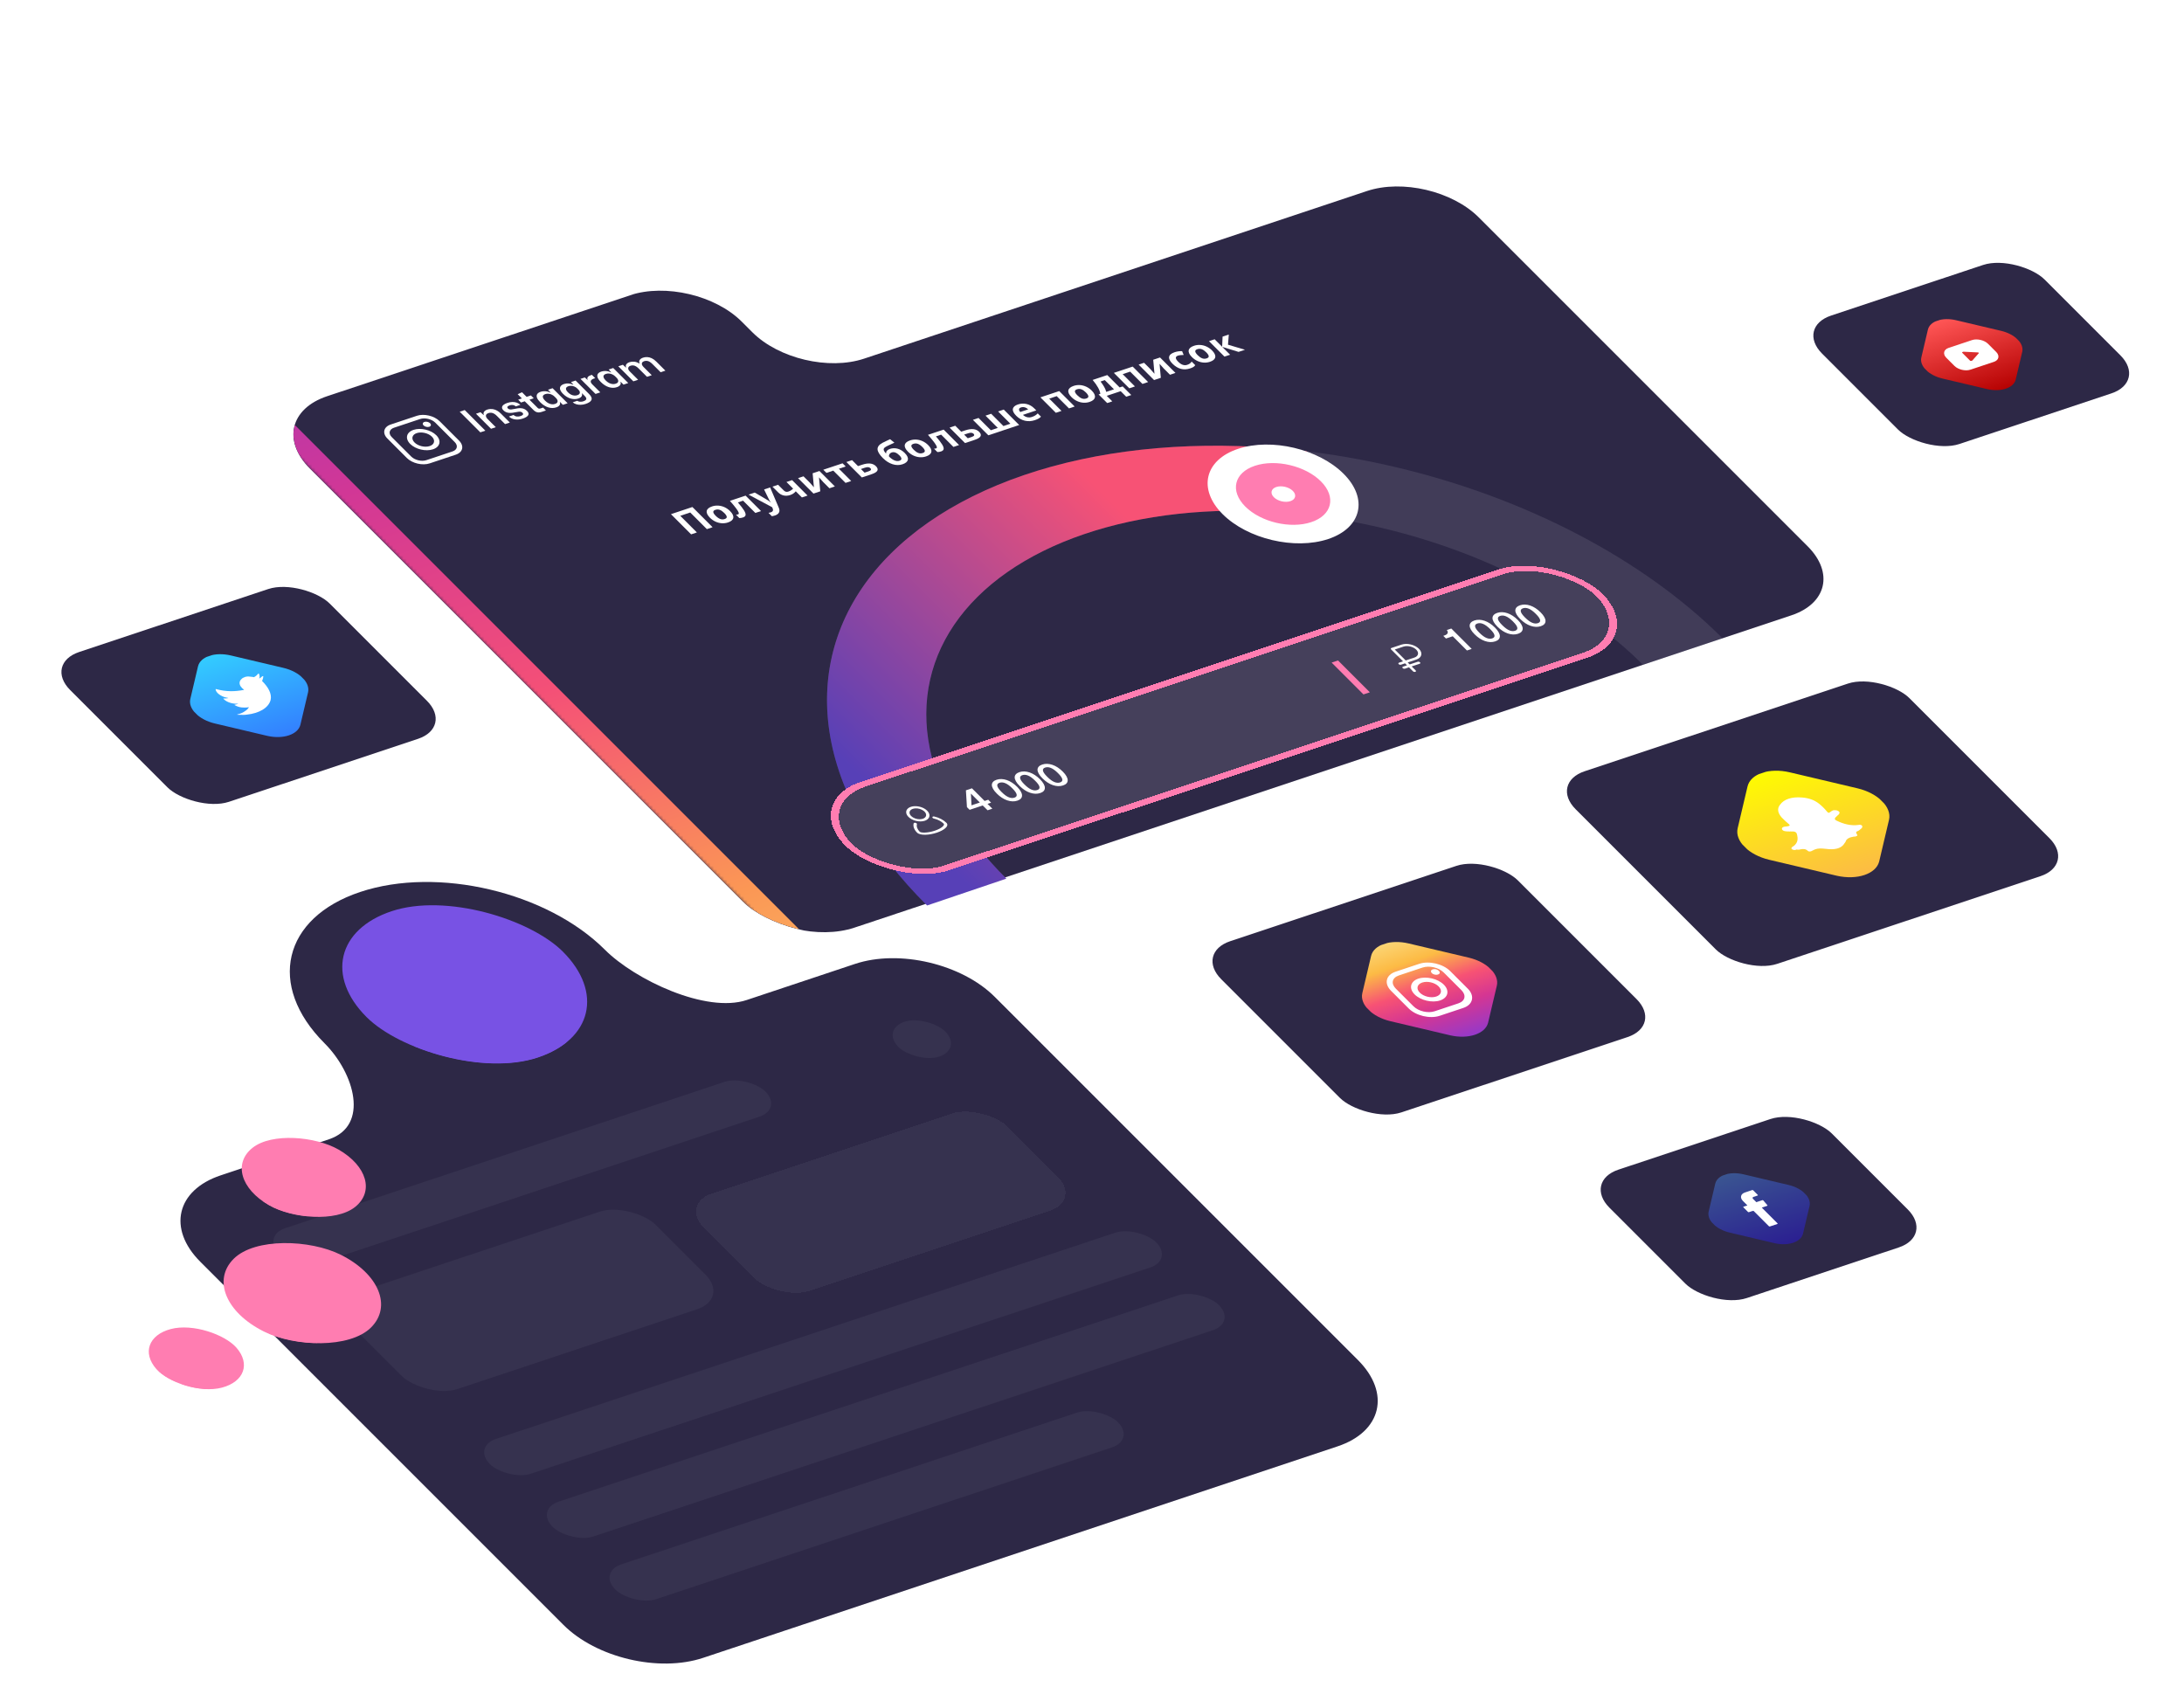 <svg viewBox="0 0 647 506" fill="none" xmlns="http://www.w3.org/2000/svg">
    <g filter="url(#filter0_d_676_8372)">
        <path fill-rule="evenodd" clip-rule="evenodd" d="M116.704 252.225C93.764 259.871 89.029 279.93 106.128 297.027C115.065 305.963 119.452 321.48 107.463 325.476L75.368 336.173C62.269 340.539 59.565 351.993 69.329 361.755L176.906 469.323C186.669 479.086 205.203 483.461 218.302 479.095L406.239 416.454C419.338 412.089 422.042 400.635 412.278 390.872L304.701 283.305C294.938 273.542 276.404 269.167 263.305 273.533L231.21 284.231C219.221 288.227 198.137 278.275 189.201 269.339C172.102 252.241 139.644 244.579 116.704 252.225Z" fill="#2D2846"/>
        <g filter="url(#filter1_d_676_8372)">
            <g clip-path="url(#clip0_676_8372)">
                <circle cx="30.648" cy="30.648" r="30.648" transform="matrix(0.949 -0.316 0.707 0.707 96.917 256.609)" fill="#7852E4"/>
                <g filter="url(#filter2_ii_676_8372)">
                    <circle cx="9.511" cy="9.511" r="9.511" transform="matrix(0.949 -0.316 0.707 0.707 128.301 261.592)" fill="#7852E4"/>
                </g>
                <g filter="url(#filter3_ii_676_8372)">
                    <circle cx="20.872" cy="20.872" r="20.872" transform="matrix(0.949 -0.316 0.707 0.707 132.844 280.503)" fill="#7852E4"/>
                </g>
            </g>
        </g>
        <rect width="151.78" height="14.594" rx="7.297" transform="matrix(0.949 -0.316 0.707 0.707 87.546 354.129)" fill="#EDF0FF" fill-opacity="0.05"/>
        <rect width="14.594" height="14.594" rx="7.297" transform="matrix(0.949 -0.316 0.707 0.707 270.998 292.984)" fill="#EDF0FF" fill-opacity="0.05"/>
        <g filter="url(#filter4_d_676_8372)">
            <rect width="94.862" height="40.864" rx="10" transform="matrix(0.949 -0.316 0.707 0.707 214.456 330.674)" fill="#EDF0FF" fill-opacity="0.05" shape-rendering="crispEdges"/>
        </g>
        <rect width="94.862" height="40.864" rx="10" transform="matrix(0.949 -0.316 0.707 0.707 107.155 373.735)" fill="#EDF0FF" fill-opacity="0.05"/>
        <rect width="207.968" height="14.594" rx="7.297" transform="matrix(0.949 -0.316 0.707 0.707 149.983 416.56)" fill="#EDF0FF" fill-opacity="0.05"/>
        <rect width="207.968" height="14.594" rx="7.297" transform="matrix(0.949 -0.316 0.707 0.707 168.559 435.135)" fill="#EDF0FF" fill-opacity="0.05"/>
        <rect width="156.888" height="14.594" rx="7.297" transform="matrix(0.949 -0.316 0.707 0.707 187.135 453.709)" fill="#EDF0FF" fill-opacity="0.05"/>
        <g filter="url(#filter5_d_676_8372)">
            <g clip-path="url(#clip1_676_8372)">
                <circle cx="11.907" cy="11.907" r="11.907" transform="matrix(0.996 -0.266 0.639 0.728 48.703 374.871)" fill="#FF7DB1"/>
                <g filter="url(#filter6_ii_676_8372)">
                    <path d="M60.341 380.183C59.404 380.434 59.131 381.192 59.731 381.878L64.09 386.845C64.692 387.531 65.941 387.884 66.88 387.633C67.819 387.383 68.092 386.624 67.49 385.938L63.131 380.971C62.529 380.286 61.281 379.934 60.341 380.183ZM74.452 377.108C74.099 376.987 73.727 376.913 73.361 376.892C72.995 376.871 72.644 376.903 72.334 376.986L69.831 377.653C69.207 376.401 68.002 375.295 66.647 374.759C66.271 374.601 65.861 374.497 65.452 374.457C65.042 374.417 64.646 374.443 64.298 374.531C63.306 374.796 63.895 375.467 64.325 375.957C65.172 376.923 66.292 378.597 63.766 380.047C63.69 380.089 63.644 380.15 63.633 380.22C63.623 380.289 63.649 380.365 63.709 380.434L68.069 385.403C68.822 386.259 70.38 386.699 71.552 386.388L77.789 384.725C78.815 384.452 79.224 383.681 78.76 382.896L76.026 378.256C75.885 378.018 75.672 377.792 75.4 377.593C75.128 377.395 74.804 377.229 74.452 377.108Z" fill="#FF7DB1"/>
                </g>
            </g>
        </g>
        <g filter="url(#filter7_d_676_8372)">
            <g clip-path="url(#clip2_676_8372)">
                <circle cx="15.527" cy="15.527" r="15.527" transform="matrix(0.665 -0.53 0.979 0.564 78.472 322.25)" fill="#FF7DB1"/>
                <g filter="url(#filter8_ii_676_8372)">
                    <path d="M95.355 325.223C94.54 325.876 94.853 326.966 96.055 327.66L104.769 332.685C105.972 333.379 107.61 333.413 108.427 332.761C109.244 332.109 108.93 331.018 107.727 330.324L99.013 325.299C97.81 324.607 96.174 324.573 95.355 325.223ZM108.183 316.329C107.704 316.291 107.241 316.322 106.827 316.42C106.414 316.518 106.059 316.681 105.789 316.897L103.612 318.634C101.93 317.205 99.736 316.167 97.836 315.929C97.301 315.85 96.773 315.855 96.298 315.944C95.822 316.032 95.413 316.202 95.106 316.438C94.243 317.127 95.421 317.806 96.28 318.301C97.975 319.279 100.532 321.092 98.96 323.866C98.911 323.948 98.909 324.043 98.953 324.139C98.998 324.234 99.088 324.324 99.208 324.395L107.926 329.422C109.428 330.287 111.471 330.329 112.492 329.516L117.918 325.186C118.811 324.474 118.635 323.322 117.502 322.449L110.812 317.296C110.469 317.031 110.055 316.807 109.601 316.64C109.147 316.473 108.663 316.367 108.183 316.329Z" fill="#FF7DB1"/>
                </g>
            </g>
        </g>
        <g filter="url(#filter9_d_676_8372)">
            <g clip-path="url(#clip3_676_8372)">
                <circle cx="19.702" cy="19.702" r="19.702" transform="matrix(0.578 -0.577 1.033 0.516 71.83 361.267)" fill="#FF7DB1"/>
                <g filter="url(#filter10_ii_676_8372)">
                    <path d="M93.269 363.856C92.371 364.757 92.946 366.138 94.555 366.945L106.22 372.779C107.83 373.584 109.866 373.507 110.767 372.607C111.668 371.707 111.092 370.324 109.481 369.519L97.817 363.685C96.206 362.881 94.172 362.957 93.269 363.856ZM107.644 351.45C107.044 351.436 106.475 351.51 105.979 351.667C105.483 351.824 105.071 352.06 104.774 352.358L102.373 354.757C100.042 353.038 97.144 351.863 94.749 351.696C94.072 351.633 93.418 351.679 92.844 351.828C92.269 351.977 91.792 352.226 91.452 352.553C90.5 353.504 92.077 354.292 93.227 354.868C95.496 356.002 98.978 358.151 97.504 361.842C97.457 361.95 97.471 362.074 97.543 362.194C97.615 362.313 97.742 362.423 97.903 362.505L109.572 368.341C111.584 369.345 114.123 369.249 115.25 368.127L121.233 362.148C122.217 361.164 121.802 359.692 120.247 358.651L111.069 352.502C110.598 352.186 110.047 351.928 109.455 351.746C108.863 351.564 108.245 351.463 107.644 351.45Z" fill="#FF7DB1"/>
                </g>
            </g>
        </g>
    </g>
    <g filter="url(#filter11_d_676_8372)">
        <rect width="69.454" height="53.797" rx="11" transform="matrix(0.949 -0.316 0.707 0.707 474 317.961)" fill="#2D2846"/>
        <g clip-path="url(#clip4_676_8372)">
            <path opacity="0.9" d="M530.772 336.28L517.409 333.126C513.36 332.17 510.593 329.403 511.183 326.901L513.133 318.642C513.723 316.14 517.436 314.903 521.485 315.859L534.848 319.013C538.897 319.969 541.664 322.736 541.074 325.238L539.124 333.496C538.476 335.941 534.764 337.178 530.772 336.28Z" fill="url(#paint0_linear_676_8372)"/>
            <path fill-rule="evenodd" clip-rule="evenodd" d="M524.485 326.694L529.039 331.247C529.096 331.305 529.231 331.337 529.309 331.311L531.551 330.564C531.629 330.538 531.648 330.455 531.591 330.397L526.922 325.728L528.546 325.187C528.623 325.161 528.643 325.078 528.585 325.02L527.356 323.585C527.299 323.527 527.164 323.496 527.086 323.521L525.307 324.114L524.328 323.134C524.097 322.904 524.156 322.653 524.465 322.55L525.703 322.138C525.78 322.112 525.8 322.029 525.742 321.971L524.359 320.588C524.301 320.53 524.166 320.498 524.089 320.524L521.923 321.246C520.686 321.658 520.353 322.768 521.333 323.748L522.658 325.074L521.498 325.461C521.421 325.486 521.401 325.57 521.459 325.627L522.842 327.011C522.9 327.068 523.035 327.1 523.112 327.075L524.272 326.688L524.33 326.746L524.485 326.694Z" fill="white"/>
        </g>
    </g>
    <g filter="url(#filter12_d_676_8372)">
        <rect width="92.605" height="71.729" rx="11" transform="matrix(0.949 -0.316 0.707 0.707 354 272.282)" fill="#2D2846"/>
        <g clip-path="url(#clip5_676_8372)">
            <path d="M429.696 296.707L411.879 292.501C406.479 291.226 402.79 287.538 403.578 284.201L406.177 273.19C406.965 269.853 411.914 268.204 417.313 269.478L435.131 273.684C440.53 274.959 444.219 278.648 443.432 281.984L440.832 292.995C439.968 296.255 435.018 297.905 429.696 296.707Z" fill="url(#paint1_linear_676_8372)"/>
            <path d="M424.433 277.147C423.814 277.353 423.786 277.875 424.171 278.259C424.632 278.721 425.455 278.856 425.97 278.684C426.589 278.478 426.694 278.033 426.233 277.572C425.772 277.111 425.052 276.941 424.433 277.147Z" fill="white"/>
            <path d="M420.173 279.899C417.802 280.69 417.303 282.803 419.071 284.57C420.839 286.338 424.258 287.145 426.63 286.355C429.001 285.564 429.5 283.451 427.732 281.684C425.965 279.916 422.545 279.109 420.173 279.899ZM425.477 285.202C423.93 285.718 421.77 285.208 420.617 284.055C419.465 282.902 419.78 281.567 421.326 281.052C422.873 280.536 425.033 281.046 426.186 282.199C427.339 283.352 427.023 284.686 425.477 285.202Z" fill="white"/>
            <path d="M433.517 288.568L426.506 290.905C423.618 291.867 419.479 290.89 417.327 288.738L412.1 283.512C409.948 281.36 410.552 278.802 413.439 277.84L420.451 275.503C423.338 274.541 427.478 275.518 429.63 277.67L434.856 282.895C436.932 284.971 436.405 287.605 433.517 288.568ZM414.412 278.95C412.35 279.638 412.033 281.383 413.493 282.843L418.72 288.069C420.257 289.606 423.06 290.209 425.019 289.556L432.031 287.219C434.093 286.531 434.41 284.786 432.95 283.326L427.723 278.1C426.186 276.563 423.383 275.96 421.424 276.613L414.412 278.95Z" fill="white"/>
        </g>
    </g>
    <g filter="url(#filter13_d_676_8372)">
        <g clip-path="url(#clip6_676_8372)">
            <path fill-rule="evenodd" clip-rule="evenodd" d="M224.737 78.279C216.926 70.469 202.099 66.969 191.62 70.461L100.974 100.674C90.495 104.167 88.332 113.33 96.143 121.14L113.427 138.422L116.046 141.041L224.991 249.977C232.802 257.787 247.629 261.287 258.108 257.794L535.672 165.281C546.151 161.788 548.314 152.625 540.503 144.815L443.082 47.402C435.271 39.592 420.444 36.092 409.965 39.585L260.995 89.237C250.516 92.73 235.689 89.23 227.878 81.42L224.737 78.279Z" fill="#2D2846"/>
            <mask id="mask0_676_8372" style="mask-type:alpha" maskUnits="userSpaceOnUse" x="82" y="33" width="473" height="231">
                <path fill-rule="evenodd" clip-rule="evenodd" d="M210.594 64.137L82 106.998L113.495 138.49L113.495 138.49L238.95 263.934L554.462 158.773L429.007 33.329L242.089 95.629L210.594 64.137Z" fill="#171032"/>
            </mask>
            <g mask="url(#mask0_676_8372)">
                <rect width="333.298" height="6.666" rx="3.333" transform="matrix(-0.707 -0.707 0.949 -0.316 281.468 306.449)" fill="url(#paint2_linear_676_8372)"/>
            </g>
            <path d="M515.295 172.073C503.739 160.518 489.243 150.094 472.634 141.397C456.026 132.699 437.629 125.898 418.496 121.381C399.363 116.864 379.867 114.721 361.122 115.073C342.377 115.425 324.749 118.266 309.246 123.433C293.743 128.6 280.668 135.993 270.767 145.189C260.867 154.384 254.334 165.203 251.543 177.027C248.752 188.851 249.757 201.449 254.5 214.102C259.243 226.754 267.632 239.214 279.188 250.768L302.763 242.911C293.515 233.663 286.801 223.692 283.005 213.566C279.209 203.441 278.405 193.358 280.639 183.896C282.873 174.433 288.101 165.774 296.024 158.415C303.948 151.056 314.412 145.14 326.819 141.004C339.226 136.869 353.333 134.596 368.335 134.314C383.337 134.032 398.939 135.747 414.251 139.362C429.564 142.977 444.286 148.42 457.578 155.38C470.87 162.341 482.472 170.683 491.72 179.931L515.295 172.073Z" fill="#F5F5FF" fill-opacity="0.1"/>
            <path d="M392.11 116.683C365.191 113.437 339.044 115.007 316.517 121.223C293.99 127.439 275.945 138.062 264.348 151.936C252.75 165.81 248.044 182.403 250.741 199.91C253.438 217.416 263.436 235.165 279.645 251.224L303.129 243.275C290.157 230.423 282.156 216.219 279.997 202.208C277.838 188.198 281.605 174.918 290.886 163.815C300.168 152.711 314.609 144.21 332.638 139.235C350.666 134.261 371.591 133.004 393.135 135.602L392.11 116.683Z" fill="url(#paint3_linear_676_8372)"/>
            <g filter="url(#filter14_d_676_8372)">
                <g filter="url(#filter15_b_676_8372)">
                    <circle cx="18.892" cy="18.892" r="18.892" transform="matrix(0.949 -0.316 0.707 0.707 353.827 117.934)" fill="white"/>
                </g>
                <circle cx="11.807" cy="11.807" r="11.807" transform="matrix(0.949 -0.316 0.707 0.707 365.558 120.704)" fill="#FF7DB1"/>
                <circle cx="2.963" cy="2.963" r="2.963" transform="matrix(0.949 -0.316 0.707 0.707 380.281 124.198)" fill="white"/>
            </g>
            <g filter="url(#filter16_d_676_8372)">
                <rect width="236.285" height="37.035" rx="18.518" transform="matrix(0.949 -0.316 0.707 0.707 242.383 206.472)" fill="#45405B" shape-rendering="crispEdges"/>
                <g clip-path="url(#clip7_676_8372)">
                    <path d="M281.778 210.871C281.714 210.855 281.648 210.847 281.584 210.848C281.521 210.849 281.461 210.858 281.408 210.876C281.356 210.893 281.312 210.918 281.278 210.949C281.245 210.981 281.223 211.017 281.214 211.057C281.205 211.097 281.209 211.14 281.225 211.183C281.242 211.226 281.271 211.268 281.311 211.307C281.351 211.345 281.4 211.38 281.457 211.409C281.514 211.438 281.577 211.46 281.642 211.475C282.223 211.609 282.782 211.814 283.287 212.077C283.792 212.34 284.232 212.656 284.581 213.008C284.942 213.368 284.079 214.353 281.908 215.077C279.736 215.801 277.827 215.739 277.466 215.378C277.116 215.031 276.863 214.655 276.72 214.274C276.577 213.892 276.547 213.513 276.633 213.157C276.643 213.117 276.641 213.074 276.626 213.032C276.61 212.989 276.583 212.946 276.544 212.907C276.505 212.868 276.457 212.832 276.401 212.803C276.344 212.773 276.282 212.75 276.217 212.735C276.153 212.72 276.087 212.712 276.023 212.714C275.96 212.715 275.9 212.725 275.848 212.743C275.796 212.761 275.752 212.786 275.72 212.818C275.687 212.849 275.666 212.886 275.657 212.926C275.553 213.362 275.589 213.826 275.764 214.292C275.938 214.758 276.249 215.217 276.676 215.643C277.633 216.599 280.389 216.369 282.497 215.666C284.605 214.964 286.329 213.701 285.372 212.744C284.945 212.315 284.407 211.928 283.79 211.606C283.173 211.285 282.489 211.034 281.778 210.871Z" fill="white"/>
                    <path d="M278.962 212.131C279.509 211.949 279.923 211.65 280.151 211.271C280.38 210.893 280.412 210.453 280.245 210.006C280.077 209.559 279.717 209.127 279.211 208.762C278.704 208.398 278.073 208.118 277.397 207.959C276.722 207.799 276.033 207.767 275.416 207.866C274.8 207.966 274.284 208.192 273.935 208.517C273.585 208.841 273.418 209.25 273.453 209.69C273.488 210.131 273.724 210.583 274.132 210.991C274.68 211.538 275.496 211.965 276.401 212.178C277.307 212.392 278.227 212.375 278.962 212.131ZM275.426 208.596C275.817 208.466 276.285 208.425 276.772 208.478C277.259 208.532 277.743 208.677 278.161 208.897C278.58 209.116 278.915 209.399 279.125 209.71C279.334 210.021 279.409 210.347 279.338 210.645C279.268 210.943 279.056 211.201 278.73 211.385C278.403 211.57 277.977 211.673 277.504 211.682C277.031 211.691 276.534 211.605 276.074 211.435C275.615 211.265 275.214 211.019 274.923 210.728C274.533 210.337 274.367 209.893 274.461 209.493C274.556 209.094 274.903 208.771 275.426 208.596Z" fill="white"/>
                </g>
                <path d="M297.572 209.027L296.127 207.598L292.248 208.891L291.452 208.095L291.147 203.113L292.935 202.517L296.681 206.263L297.76 205.903L298.612 206.77L297.544 207.126L298.977 208.559L297.572 209.027ZM292.802 207.555L295.275 206.731L292.627 204.083L292.802 207.555Z" fill="white"/>
                <path d="M306.4 206.174C305.935 206.329 305.446 206.399 304.931 206.384C304.419 206.361 303.897 206.259 303.367 206.079C302.836 205.898 302.313 205.64 301.799 205.305C301.284 204.97 300.783 204.56 300.297 204.074C299.794 203.571 299.424 203.106 299.187 202.679C298.949 202.251 298.83 201.863 298.83 201.513C298.837 201.16 298.961 200.854 299.202 200.595C299.443 200.336 299.788 200.132 300.238 199.982C300.702 199.827 301.188 199.758 301.695 199.776C302.202 199.793 302.721 199.892 303.251 200.073C303.782 200.253 304.305 200.511 304.819 200.846C305.334 201.181 305.835 201.591 306.321 202.077C306.818 202.575 307.184 203.041 307.42 203.476C307.663 203.909 307.781 204.302 307.774 204.655C307.774 205.005 307.658 205.308 307.424 205.564C307.199 205.818 306.857 206.021 306.4 206.174ZM305.523 205.282C305.763 205.202 305.941 205.09 306.058 204.947C306.174 204.804 306.217 204.622 306.187 204.401C306.156 204.181 306.038 203.918 305.834 203.614C305.624 203.304 305.315 202.945 304.907 202.537C304.505 202.135 304.126 201.807 303.772 201.553C303.412 201.293 303.077 201.103 302.767 200.983C302.452 200.857 302.157 200.787 301.884 200.774C301.611 200.761 301.355 200.794 301.115 200.874C300.867 200.957 300.685 201.069 300.569 201.213C300.452 201.356 300.409 201.538 300.44 201.758C300.465 201.973 300.58 202.233 300.784 202.537C300.989 202.842 301.295 203.198 301.703 203.606C302.111 204.013 302.494 204.347 302.854 204.607C303.209 204.861 303.544 205.051 303.859 205.177C304.175 205.303 304.469 205.372 304.742 205.386C305.015 205.399 305.276 205.364 305.523 205.282Z" fill="white"/>
                <path d="M313.163 203.92C312.699 204.074 312.209 204.145 311.695 204.13C311.182 204.107 310.661 204.005 310.13 203.824C309.6 203.644 309.077 203.386 308.562 203.051C308.047 202.716 307.547 202.306 307.061 201.82C306.558 201.317 306.188 200.852 305.95 200.424C305.713 199.997 305.594 199.608 305.594 199.258C305.601 198.906 305.725 198.6 305.966 198.341C306.206 198.082 306.551 197.878 307.001 197.728C307.466 197.573 307.952 197.504 308.459 197.521C308.966 197.539 309.484 197.638 310.015 197.818C310.545 197.999 311.068 198.257 311.583 198.592C312.098 198.927 312.598 199.337 313.084 199.823C313.582 200.32 313.948 200.787 314.184 201.222C314.427 201.655 314.545 202.048 314.537 202.4C314.538 202.75 314.421 203.054 314.188 203.31C313.962 203.564 313.621 203.767 313.163 203.92ZM312.286 203.028C312.526 202.948 312.705 202.836 312.821 202.693C312.938 202.55 312.981 202.368 312.95 202.147C312.919 201.927 312.802 201.664 312.597 201.36C312.387 201.05 312.078 200.691 311.67 200.283C311.268 199.881 310.89 199.553 310.536 199.298C310.176 199.038 309.841 198.848 309.531 198.728C309.215 198.603 308.921 198.533 308.648 198.52C308.375 198.507 308.118 198.54 307.878 198.62C307.631 198.702 307.449 198.815 307.332 198.958C307.216 199.101 307.173 199.283 307.203 199.504C307.229 199.719 307.343 199.979 307.548 200.283C307.752 200.587 308.058 200.943 308.466 201.351C308.874 201.759 309.258 202.093 309.618 202.353C309.972 202.607 310.307 202.797 310.623 202.923C310.938 203.049 311.233 203.118 311.506 203.131C311.779 203.145 312.039 203.11 312.286 203.028Z" fill="white"/>
                <path d="M319.927 201.665C319.462 201.82 318.973 201.89 318.458 201.875C317.946 201.853 317.424 201.751 316.894 201.57C316.363 201.389 315.84 201.132 315.326 200.797C314.811 200.462 314.31 200.051 313.824 199.565C313.321 199.063 312.951 198.597 312.714 198.17C312.476 197.743 312.357 197.354 312.357 197.004C312.364 196.652 312.488 196.346 312.729 196.087C312.97 195.828 313.315 195.623 313.765 195.474C314.229 195.319 314.715 195.25 315.222 195.267C315.729 195.284 316.248 195.383 316.778 195.564C317.309 195.745 317.832 196.003 318.346 196.337C318.861 196.672 319.362 197.083 319.848 197.569C320.345 198.066 320.711 198.532 320.947 198.968C321.19 199.401 321.308 199.793 321.301 200.146C321.301 200.496 321.185 200.799 320.951 201.056C320.726 201.31 320.384 201.513 319.927 201.665ZM319.05 200.773C319.29 200.693 319.468 200.582 319.585 200.439C319.701 200.295 319.744 200.114 319.713 199.893C319.683 199.672 319.565 199.41 319.361 199.105C319.151 198.796 318.842 198.437 318.434 198.029C318.032 197.627 317.653 197.298 317.299 197.044C316.939 196.784 316.604 196.594 316.294 196.474C315.979 196.348 315.684 196.279 315.411 196.265C315.138 196.252 314.882 196.286 314.642 196.366C314.394 196.448 314.212 196.561 314.096 196.704C313.979 196.847 313.936 197.029 313.967 197.25C313.992 197.465 314.107 197.724 314.311 198.029C314.516 198.333 314.822 198.689 315.23 199.097C315.638 199.505 316.021 199.839 316.381 200.099C316.736 200.353 317.071 200.543 317.386 200.669C317.702 200.794 317.996 200.864 318.269 200.877C318.542 200.89 318.803 200.856 319.05 200.773Z" fill="white"/>
                <path d="M399.49 165.281L408.918 174.708L410.816 174.076L401.388 164.648L399.49 165.281Z" fill="#FF7DB1" mask="url(#path-41-inside-1_676_8372)"/>
                <g clip-path="url(#clip8_676_8372)">
                    <path d="M424.592 164.377C425.379 164.115 425.9 163.631 426.041 163.031C426.183 162.432 425.933 161.766 425.347 161.18C424.761 160.594 423.887 160.136 422.916 159.907C421.946 159.678 420.959 159.696 420.173 159.958L417.209 160.946C417.104 160.981 417.034 161.046 417.015 161.126C416.996 161.206 417.03 161.295 417.108 161.373L420.643 164.908L419.458 165.303C419.353 165.338 419.283 165.403 419.264 165.483C419.246 165.563 419.279 165.651 419.357 165.73C419.435 165.808 419.552 165.869 419.681 165.899C419.81 165.93 419.942 165.927 420.047 165.892L421.233 165.497L421.822 166.086L420.636 166.482C420.531 166.517 420.462 166.581 420.443 166.661C420.424 166.741 420.457 166.83 420.535 166.908C420.614 166.986 420.73 167.047 420.86 167.078C420.989 167.108 421.121 167.106 421.225 167.071L422.411 166.676L423.59 167.854C423.668 167.932 423.784 167.993 423.914 168.024C424.043 168.054 424.175 168.052 424.28 168.017C424.384 167.982 424.454 167.917 424.473 167.837C424.492 167.757 424.458 167.669 424.38 167.59L423.202 166.412L425.573 165.622C425.678 165.587 425.748 165.522 425.767 165.442C425.785 165.362 425.752 165.273 425.674 165.195C425.596 165.117 425.479 165.056 425.35 165.026C425.22 164.995 425.089 164.997 424.984 165.032L422.612 165.823L422.023 165.234L424.592 164.377ZM418.193 161.404L420.762 160.547C421.339 160.355 422.063 160.342 422.774 160.51C423.486 160.678 424.127 161.013 424.557 161.443C424.986 161.873 425.17 162.361 425.066 162.801C424.962 163.241 424.58 163.596 424.003 163.788L421.434 164.644L418.193 161.404Z" fill="white"/>
                </g>
                <path d="M439.579 161.695L435.363 157.48L433.362 158.147L432.566 157.351L432.892 157.243C433.432 157.063 433.753 156.829 433.855 156.542C433.957 156.254 433.874 155.951 433.604 155.631L434.942 155.185L440.984 161.227L439.579 161.695Z" fill="white"/>
                <path d="M447.95 158.995C447.485 159.15 446.996 159.22 446.481 159.205C445.969 159.182 445.447 159.08 444.917 158.9C444.386 158.719 443.864 158.461 443.349 158.126C442.834 157.791 442.333 157.381 441.847 156.895C441.345 156.392 440.974 155.927 440.737 155.499C440.499 155.072 440.381 154.683 440.38 154.333C440.388 153.981 440.511 153.675 440.752 153.416C440.993 153.157 441.338 152.953 441.788 152.803C442.253 152.648 442.738 152.579 443.245 152.596C443.752 152.614 444.271 152.713 444.802 152.893C445.332 153.074 445.855 153.332 446.37 153.667C446.884 154.002 447.385 154.412 447.871 154.898C448.368 155.395 448.735 155.862 448.97 156.297C449.213 156.73 449.331 157.123 449.324 157.475C449.324 157.825 449.208 158.129 448.974 158.385C448.749 158.639 448.407 158.842 447.95 158.995ZM447.073 158.103C447.313 158.023 447.491 157.911 447.608 157.768C447.724 157.625 447.767 157.443 447.737 157.222C447.706 157.002 447.588 156.739 447.384 156.435C447.174 156.125 446.865 155.766 446.457 155.358C446.055 154.956 445.677 154.628 445.322 154.373C444.962 154.113 444.627 153.923 444.317 153.803C444.002 153.678 443.707 153.608 443.434 153.595C443.161 153.582 442.905 153.615 442.665 153.695C442.418 153.777 442.236 153.89 442.119 154.033C442.002 154.176 441.959 154.358 441.99 154.579C442.015 154.794 442.13 155.054 442.334 155.358C442.539 155.662 442.845 156.018 443.253 156.426C443.661 156.834 444.045 157.168 444.404 157.428C444.759 157.682 445.094 157.872 445.409 157.998C445.725 158.124 446.019 158.193 446.292 158.206C446.565 158.22 446.826 158.185 447.073 158.103Z" fill="white"/>
                <path d="M454.714 156.74C454.249 156.895 453.759 156.965 453.245 156.951C452.732 156.928 452.211 156.826 451.68 156.645C451.15 156.464 450.627 156.207 450.112 155.872C449.597 155.537 449.097 155.126 448.611 154.64C448.108 154.138 447.738 153.673 447.5 153.245C447.263 152.818 447.144 152.429 447.144 152.079C447.151 151.727 447.275 151.421 447.516 151.162C447.756 150.903 448.102 150.698 448.551 150.549C449.016 150.394 449.502 150.325 450.009 150.342C450.516 150.359 451.034 150.458 451.565 150.639C452.096 150.82 452.618 151.078 453.133 151.412C453.648 151.747 454.148 152.158 454.634 152.644C455.132 153.141 455.498 153.607 455.734 154.043C455.977 154.476 456.095 154.868 456.087 155.221C456.088 155.571 455.971 155.874 455.738 156.131C455.512 156.385 455.171 156.588 454.714 156.74ZM453.837 155.848C454.076 155.768 454.255 155.657 454.371 155.514C454.488 155.37 454.531 155.189 454.5 154.968C454.469 154.747 454.352 154.485 454.147 154.18C453.937 153.871 453.628 153.512 453.221 153.104C452.818 152.702 452.44 152.373 452.086 152.119C451.726 151.859 451.391 151.669 451.081 151.549C450.765 151.423 450.471 151.354 450.198 151.341C449.925 151.327 449.668 151.361 449.428 151.441C449.181 151.523 448.999 151.636 448.882 151.779C448.766 151.922 448.723 152.104 448.754 152.325C448.779 152.54 448.894 152.799 449.098 153.104C449.302 153.408 449.608 153.764 450.016 154.172C450.424 154.58 450.808 154.914 451.168 155.174C451.522 155.428 451.857 155.618 452.173 155.744C452.488 155.869 452.783 155.939 453.056 155.952C453.329 155.965 453.589 155.931 453.837 155.848Z" fill="white"/>
                <path d="M461.477 154.486C461.012 154.641 460.523 154.711 460.008 154.696C459.496 154.673 458.974 154.572 458.444 154.391C457.913 154.21 457.391 153.952 456.876 153.617C456.361 153.283 455.86 152.872 455.374 152.386C454.872 151.883 454.501 151.418 454.264 150.991C454.026 150.564 453.907 150.175 453.907 149.825C453.914 149.472 454.038 149.167 454.279 148.908C454.52 148.649 454.865 148.444 455.315 148.294C455.779 148.139 456.265 148.071 456.772 148.088C457.279 148.105 457.798 148.204 458.328 148.385C458.859 148.565 459.382 148.823 459.897 149.158C460.411 149.493 460.912 149.904 461.398 150.39C461.895 150.887 462.262 151.353 462.497 151.789C462.74 152.221 462.858 152.614 462.851 152.967C462.851 153.317 462.735 153.62 462.501 153.876C462.276 154.13 461.934 154.334 461.477 154.486ZM460.6 153.594C460.84 153.514 461.018 153.403 461.135 153.259C461.251 153.116 461.294 152.934 461.264 152.714C461.233 152.493 461.115 152.23 460.911 151.926C460.701 151.616 460.392 151.257 459.984 150.85C459.582 150.447 459.204 150.119 458.849 149.865C458.489 149.605 458.154 149.415 457.844 149.295C457.529 149.169 457.234 149.099 456.961 149.086C456.688 149.073 456.432 149.106 456.192 149.186C455.945 149.269 455.763 149.382 455.646 149.525C455.529 149.668 455.486 149.85 455.517 150.07C455.542 150.285 455.657 150.545 455.861 150.849C456.066 151.154 456.372 151.51 456.78 151.918C457.188 152.325 457.571 152.659 457.931 152.919C458.286 153.174 458.621 153.364 458.936 153.489C459.252 153.615 459.546 153.685 459.819 153.698C460.092 153.711 460.353 153.676 460.6 153.594Z" fill="white"/>
                <rect x="1.656" y="0.391" width="234.285" height="35.035" rx="17.518" transform="matrix(0.949 -0.316 0.707 0.707 242.192 207.11)" stroke="#FF7DB1" stroke-width="2" shape-rendering="crispEdges"/>
            </g>
            <g clip-path="url(#clip9_676_8372)">
                <path d="M128.486 106.169L120.756 108.745C118.631 109.453 118.188 111.33 119.772 112.914L125.534 118.675C127.118 120.259 130.154 120.976 132.279 120.267L140.009 117.691C142.134 116.983 142.577 115.106 140.993 113.522L135.231 107.761C133.647 106.177 130.611 105.46 128.486 106.169ZM139.704 113.952C140.763 115.01 140.47 116.257 139.048 116.731L131.319 119.307C129.898 119.78 127.881 119.304 126.822 118.245L121.06 112.484C120.001 111.425 120.296 110.179 121.716 109.705L129.446 107.129C130.867 106.655 132.884 107.132 133.943 108.191L139.704 113.952Z" fill="white"/>
                <path d="M132.169 109.422C132.703 109.244 132.813 108.777 132.415 108.38C132.017 107.982 131.262 107.804 130.729 107.982C130.195 108.159 130.085 108.626 130.483 109.024C130.88 109.421 131.636 109.6 132.169 109.422Z" fill="white"/>
                <path d="M127.502 110.337C125.367 111.049 124.926 112.915 126.518 114.506C128.108 116.096 131.128 116.81 133.263 116.099C135.398 115.387 135.838 113.52 134.247 111.93C132.656 110.339 129.636 109.626 127.502 110.337ZM132.303 115.138C130.88 115.613 128.867 115.137 127.806 114.077C126.745 113.016 127.039 111.772 128.462 111.298C129.885 110.823 131.898 111.298 132.959 112.359C134.02 113.42 133.726 114.664 132.303 115.138Z" fill="white"/>
            </g>
            <path d="M147.297 111.072L141.188 104.963L142.672 104.468L148.781 110.577L147.297 111.072Z" fill="white"/>
            <path d="M150.466 110.016L146.007 105.558L147.356 105.108L148.259 105.936L148.327 105.913C148.186 105.543 148.217 105.224 148.418 104.955C148.614 104.681 148.929 104.472 149.364 104.327C149.664 104.227 149.977 104.171 150.305 104.159C150.634 104.138 150.968 104.172 151.306 104.261C151.646 104.341 151.989 104.484 152.334 104.689C152.681 104.886 153.022 105.152 153.358 105.488L156.031 108.161L154.626 108.629L152.179 106.182C151.899 105.903 151.625 105.689 151.356 105.54C151.082 105.386 150.807 105.295 150.53 105.268C150.261 105.239 149.98 105.273 149.687 105.37C149.373 105.475 149.159 105.621 149.046 105.808C148.94 105.992 148.919 106.196 148.984 106.42C149.048 106.645 149.192 106.869 149.416 107.092L151.871 109.547L150.466 110.016Z" fill="white"/>
            <path d="M159.893 106.985C159.046 107.268 158.253 107.349 157.515 107.231C156.784 107.109 156.201 106.827 155.767 106.383L157.15 105.922C157.426 106.187 157.745 106.342 158.108 106.385C158.465 106.422 158.831 106.378 159.206 106.253C159.588 106.126 159.826 105.98 159.921 105.814C160.017 105.64 159.978 105.467 159.805 105.294C159.654 105.143 159.491 105.045 159.316 104.999C159.134 104.948 158.927 104.935 158.693 104.961C158.453 104.981 158.166 105.028 157.83 105.103C157.454 105.176 157.098 105.235 156.763 105.28C156.422 105.319 156.1 105.326 155.795 105.301C155.49 105.276 155.199 105.205 154.923 105.089C154.647 104.972 154.391 104.797 154.156 104.562C153.855 104.261 153.708 103.974 153.717 103.703C153.728 103.424 153.87 103.172 154.144 102.946C154.413 102.715 154.798 102.516 155.301 102.348C155.803 102.181 156.293 102.092 156.772 102.081C157.251 102.071 157.692 102.136 158.093 102.278C158.502 102.417 158.859 102.634 159.162 102.927L157.791 103.384C157.627 103.23 157.449 103.122 157.256 103.06C157.066 102.989 156.863 102.956 156.648 102.961C156.432 102.966 156.212 103.005 155.988 103.08C155.635 103.198 155.416 103.338 155.329 103.501C155.25 103.662 155.291 103.823 155.453 103.985C155.581 104.113 155.734 104.2 155.909 104.246C156.085 104.292 156.296 104.303 156.543 104.281C156.785 104.252 157.08 104.202 157.428 104.131C157.763 104.056 158.095 103.998 158.422 103.956C158.757 103.911 159.081 103.9 159.393 103.923C159.706 103.945 160.006 104.02 160.293 104.148C160.583 104.268 160.859 104.459 161.121 104.721C161.596 105.196 161.712 105.627 161.469 106.013C161.228 106.391 160.702 106.716 159.893 106.985Z" fill="white"/>
            <path d="M165.485 105.01C165.118 105.132 164.791 105.189 164.502 105.181C164.216 105.164 163.956 105.095 163.723 104.971C163.49 104.848 163.267 104.68 163.055 104.468L160.457 101.87L159.355 102.237L158.509 101.391L159.61 101.024L158.353 99.767L159.639 99.193L161.005 100.559L162.275 100.136L163.121 100.982L161.851 101.405L164.256 103.81C164.396 103.95 164.532 104.031 164.665 104.054C164.792 104.071 164.942 104.051 165.114 103.994L165.879 103.739L166.733 104.594L165.485 105.01Z" fill="white"/>
            <path d="M169.77 103.682C169.411 103.802 169.033 103.864 168.638 103.869C168.246 103.866 167.843 103.803 167.43 103.68C167.024 103.554 166.623 103.368 166.226 103.12C165.823 102.867 165.434 102.554 165.06 102.179C164.551 101.671 164.224 101.214 164.078 100.808C163.934 100.395 163.955 100.041 164.142 99.748C164.336 99.452 164.673 99.225 165.153 99.065C165.482 98.955 165.814 98.897 166.147 98.89C166.482 98.875 166.81 98.903 167.132 98.975C167.453 99.047 167.755 99.158 168.037 99.31L168.115 99.284L167.35 98.444L168.699 97.994L173.158 102.452L171.752 102.921L170.923 102.091L170.844 102.117C170.975 102.439 170.952 102.74 170.775 103.023C170.593 103.3 170.258 103.52 169.77 103.682ZM169.444 102.651C169.781 102.539 170 102.388 170.1 102.198C170.207 102.006 170.225 101.799 170.153 101.577C170.076 101.349 169.934 101.132 169.727 100.926L169.266 100.465C169.054 100.252 168.799 100.073 168.502 99.926C168.2 99.773 167.881 99.679 167.544 99.642C167.209 99.597 166.873 99.631 166.536 99.743C166.236 99.843 166.027 99.984 165.908 100.165C165.789 100.346 165.775 100.567 165.866 100.827C165.951 101.082 166.158 101.374 166.488 101.704C166.806 102.022 167.138 102.269 167.483 102.444C167.829 102.62 168.167 102.723 168.498 102.754C168.829 102.785 169.144 102.751 169.444 102.651Z" fill="white"/>
            <path d="M178.522 102.642C178.02 102.809 177.529 102.898 177.05 102.909C176.577 102.925 176.131 102.869 175.712 102.741C175.307 102.615 174.958 102.426 174.665 102.173L176.015 101.724C176.156 101.825 176.322 101.901 176.51 101.949C176.707 101.996 176.913 102.013 177.13 102C177.353 101.993 177.577 101.952 177.802 101.877C178.139 101.764 178.38 101.635 178.525 101.49C178.677 101.343 178.73 101.176 178.684 100.99C178.646 100.802 178.506 100.588 178.266 100.347L177.445 99.526L177.366 99.552C177.496 99.852 177.473 100.139 177.298 100.413C177.117 100.682 176.798 100.893 176.341 101.045C175.981 101.165 175.607 101.226 175.22 101.229C174.84 101.229 174.456 101.174 174.067 101.065C173.673 100.951 173.288 100.781 172.913 100.556C172.533 100.326 172.169 100.037 171.823 99.691C171.359 99.227 171.068 98.806 170.95 98.428C170.834 98.043 170.875 97.709 171.073 97.427C171.265 97.139 171.601 96.915 172.081 96.756C172.53 96.606 172.998 96.554 173.485 96.6C173.978 96.644 174.415 96.771 174.793 96.98L174.872 96.954L174.154 96.176L175.515 95.723L179.504 99.711C179.862 100.069 180.092 100.394 180.195 100.688C180.312 100.984 180.314 101.251 180.203 101.49C180.097 101.733 179.898 101.949 179.605 102.136C179.325 102.326 178.964 102.495 178.522 102.642ZM176.034 100.064C176.348 99.959 176.56 99.821 176.67 99.65C176.781 99.472 176.812 99.283 176.762 99.083C176.707 98.878 176.597 98.688 176.431 98.512L175.895 97.976C175.708 97.8 175.481 97.652 175.212 97.533C174.937 97.409 174.645 97.331 174.334 97.3C174.018 97.264 173.703 97.299 173.388 97.404C173.096 97.501 172.888 97.638 172.763 97.813C172.646 97.986 172.626 98.19 172.702 98.426C172.777 98.661 172.96 98.924 173.251 99.215C173.547 99.511 173.855 99.739 174.176 99.901C174.499 100.054 174.82 100.144 175.138 100.172C175.45 100.195 175.749 100.159 176.034 100.064Z" fill="white"/>
            <path d="M181.428 99.696L176.97 95.238L178.24 94.814L179.054 95.537L179.099 95.523C178.949 95.193 178.962 94.916 179.139 94.694C179.318 94.463 179.602 94.282 179.992 94.152C180.059 94.13 180.119 94.11 180.172 94.092C180.232 94.072 180.288 94.054 180.341 94.036L181.329 95.025C181.284 95.04 181.228 95.059 181.161 95.081C181.095 95.096 181.025 95.115 180.95 95.14C180.59 95.26 180.335 95.405 180.185 95.574C180.029 95.738 179.968 95.922 180.002 96.126C180.045 96.328 180.175 96.549 180.395 96.789L182.834 99.227L181.428 99.696Z" fill="white"/>
            <path d="M187.733 97.695C187.373 97.815 186.996 97.877 186.601 97.882C186.208 97.879 185.805 97.816 185.393 97.693C184.987 97.567 184.586 97.381 184.188 97.133C183.785 96.88 183.397 96.567 183.022 96.192C182.514 95.684 182.187 95.227 182.041 94.821C181.897 94.407 181.918 94.054 182.105 93.761C182.299 93.465 182.636 93.237 183.115 93.078C183.445 92.968 183.777 92.909 184.11 92.903C184.445 92.888 184.773 92.916 185.094 92.988C185.416 93.059 185.718 93.171 185.999 93.323L186.078 93.297L185.313 92.457L186.662 92.007L191.121 96.465L189.715 96.934L188.886 96.104L188.807 96.13C188.938 96.451 188.915 96.753 188.738 97.036C188.555 97.313 188.22 97.532 187.733 97.695ZM187.407 96.664C187.744 96.552 187.963 96.4 188.063 96.211C188.17 96.019 188.188 95.811 188.116 95.59C188.039 95.362 187.896 95.145 187.69 94.938L187.229 94.478C187.017 94.265 186.762 94.086 186.465 93.939C186.163 93.786 185.843 93.692 185.507 93.655C185.172 93.61 184.836 93.644 184.499 93.756C184.199 93.856 183.99 93.997 183.871 94.178C183.752 94.359 183.738 94.58 183.829 94.84C183.913 95.095 184.121 95.387 184.45 95.716C184.769 96.035 185.101 96.282 185.446 96.457C185.791 96.633 186.129 96.736 186.46 96.767C186.791 96.798 187.107 96.764 187.407 96.664Z" fill="white"/>
            <path d="M192.628 95.963L188.169 91.505L189.53 91.052L190.421 91.883L190.489 91.86C190.341 91.493 190.364 91.176 190.558 90.91C190.746 90.639 191.046 90.434 191.458 90.297C191.893 90.152 192.361 90.1 192.862 90.142C193.364 90.183 193.877 90.362 194.403 90.678L194.493 90.648C194.31 90.255 194.318 89.914 194.518 89.624C194.712 89.328 195.041 89.103 195.506 88.948C195.903 88.815 196.317 88.76 196.747 88.78C197.185 88.798 197.631 88.914 198.084 89.128C198.538 89.341 198.991 89.674 199.444 90.127L202.117 92.8L200.712 93.269L198.264 90.822C197.985 90.542 197.715 90.327 197.454 90.176C197.187 90.019 196.919 89.926 196.649 89.896C196.38 89.867 196.107 89.898 195.829 89.991C195.53 90.091 195.327 90.233 195.221 90.417C195.123 90.599 195.11 90.8 195.182 91.022C195.254 91.244 195.402 91.467 195.625 91.69L198.081 94.145L196.664 94.618L194.217 92.171C193.938 91.891 193.667 91.676 193.406 91.525C193.139 91.368 192.871 91.275 192.602 91.245C192.34 91.213 192.071 91.244 191.793 91.336C191.493 91.436 191.291 91.578 191.185 91.762C191.087 91.944 191.07 92.147 191.134 92.371C191.206 92.593 191.354 92.816 191.578 93.039L194.033 95.495L192.628 95.963Z" fill="white"/>
            <path d="M216.098 139.174L214.402 139.74L209.475 134.813L206.521 135.798L211.448 140.724L209.746 141.291L203.764 135.309L210.116 133.192L216.098 139.174Z" fill="white"/>
            <path d="M217.031 135.803C217.483 136.256 217.925 136.565 218.354 136.731C218.787 136.896 219.229 136.903 219.679 136.753C220.126 136.604 220.331 136.383 220.296 136.089C220.262 135.792 220.017 135.415 219.561 134.959C219.108 134.507 218.67 134.2 218.246 134.039C217.822 133.879 217.385 133.874 216.935 134.024C216.488 134.173 216.279 134.393 216.308 134.685C216.334 134.975 216.575 135.347 217.031 135.803ZM221.274 134.389C222.019 135.133 222.338 135.803 222.231 136.399C222.124 136.995 221.6 137.45 220.66 137.763C220.07 137.959 219.455 138.037 218.814 137.996C218.17 137.953 217.548 137.791 216.946 137.512C216.344 137.232 215.803 136.852 215.323 136.372C214.576 135.625 214.256 134.956 214.365 134.367C214.474 133.778 215.002 133.326 215.95 133.01C216.539 132.813 217.154 132.736 217.796 132.777C218.437 132.818 219.057 132.976 219.656 133.253C220.255 133.53 220.794 133.908 221.274 134.389Z" fill="white"/>
            <path d="M230.449 134.391L228.774 134.949L225.136 131.312L223.594 131.826C224.5 132.888 225.121 133.699 225.457 134.26C225.791 134.818 225.93 135.257 225.874 135.578C225.82 135.894 225.566 136.128 225.112 136.279C224.724 136.408 224.362 136.471 224.026 136.467L223.027 135.468C223.261 135.463 223.468 135.43 223.647 135.371C223.856 135.301 223.918 135.131 223.833 134.861C223.752 134.59 223.506 134.176 223.095 133.618C222.684 133.057 222.063 132.305 221.229 131.365L225.874 129.817L230.449 134.391Z" fill="white"/>
            <path d="M226.758 129.522L228.591 128.911L232.323 131.099C232.646 131.289 232.978 131.531 233.32 131.825L233.353 131.814C233.113 131.519 232.927 131.229 232.796 130.941L231.358 127.989L233.153 127.39L235.717 133.416C235.956 133.972 235.973 134.443 235.768 134.828C235.566 135.212 235.17 135.502 234.581 135.698C234.292 135.794 233.985 135.866 233.66 135.912L232.67 134.922C232.907 134.89 233.144 134.835 233.382 134.756C233.679 134.657 233.868 134.503 233.952 134.293C234.041 134.085 234.012 133.824 233.863 133.51L233.737 133.252L226.758 129.522Z" fill="white"/>
            <path d="M235.508 126.606L237.182 128.279C237.58 128.677 238.026 128.794 238.521 128.629C238.843 128.522 239.114 128.395 239.334 128.249C239.557 128.102 239.766 127.938 239.961 127.757L237.984 125.78L239.659 125.222L244.234 129.797L242.559 130.355L240.742 128.538C240.507 128.82 240.254 129.048 239.984 129.222C239.714 129.396 239.423 129.534 239.112 129.638C238.442 129.861 237.797 129.907 237.178 129.775C236.555 129.641 236.008 129.338 235.536 128.866L233.834 127.164L235.508 126.606Z" fill="white"/>
            <path d="M243.035 124.097L244.844 125.905C245.035 126.096 245.459 126.577 246.117 127.347L245.741 123.195L247.756 122.523L252.331 127.098L250.712 127.638L248.887 125.813C248.562 125.488 248.14 125.018 247.621 124.401L248 128.541L245.99 129.211L241.415 124.637L243.035 124.097Z" fill="white"/>
            <path d="M254.597 120.243L255.534 121.18L253.524 121.85L257.162 125.488L255.488 126.046L251.85 122.408L249.835 123.08L248.898 122.143L254.597 120.243Z" fill="white"/>
            <path d="M259.186 121.07L260.366 120.677C261.311 120.362 262.122 120.241 262.799 120.314C263.477 120.386 264.042 120.649 264.495 121.101C265.466 122.072 265.047 122.859 263.239 123.462L260.319 124.435L255.744 119.861L257.418 119.303L259.186 121.07ZM262.837 121.676C262.659 121.499 262.436 121.402 262.166 121.386C261.897 121.371 261.574 121.426 261.197 121.551L260.049 121.934L261.13 123.014L262.299 122.624C263.042 122.377 263.221 122.06 262.837 121.676Z" fill="white"/>
            <path d="M266.559 118.7C265.508 117.65 264.979 116.765 264.97 116.044C264.963 115.319 265.456 114.694 266.449 114.171C266.796 113.986 267.155 113.81 267.525 113.643C267.896 113.472 268.281 113.291 268.68 113.1L269.964 114.128C269.114 114.517 268.468 114.818 268.027 115.03C267.589 115.242 267.285 115.416 267.114 115.553C266.941 115.687 266.834 115.834 266.793 115.993C266.756 116.151 266.787 116.333 266.886 116.54C266.983 116.744 267.168 116.999 267.439 117.305L267.522 117.277C267.492 116.989 267.576 116.732 267.775 116.506C267.973 116.28 268.255 116.105 268.621 115.983C269.379 115.731 270.141 115.708 270.909 115.914C271.673 116.117 272.377 116.541 273.021 117.185C273.763 117.927 274.073 118.593 273.951 119.183C273.829 119.769 273.3 120.218 272.363 120.53C271.426 120.842 270.444 120.837 269.418 120.513C268.393 120.186 267.44 119.582 266.559 118.7ZM271.451 119.487C272.245 119.222 272.235 118.682 271.419 117.866C270.625 117.072 269.869 116.795 269.152 117.034C268.954 117.1 268.791 117.2 268.661 117.334C268.536 117.467 268.446 117.617 268.394 117.783C268.342 117.946 268.333 118.096 268.368 118.234C268.922 118.787 269.465 119.172 269.998 119.387C270.527 119.6 271.012 119.633 271.451 119.487Z" fill="white"/>
            <path d="M275.706 116.246C276.159 116.699 276.6 117.008 277.03 117.174C277.463 117.339 277.904 117.347 278.355 117.197C278.801 117.048 279.007 116.826 278.972 116.533C278.937 116.235 278.692 115.858 278.237 115.403C277.784 114.95 277.345 114.643 276.921 114.483C276.497 114.322 276.06 114.317 275.61 114.467C275.164 114.616 274.955 114.836 274.983 115.129C275.01 115.418 275.25 115.791 275.706 116.246ZM279.95 114.832C280.694 115.576 281.013 116.247 280.906 116.842C280.799 117.438 280.276 117.893 279.335 118.206C278.746 118.403 278.131 118.48 277.49 118.44C276.846 118.396 276.223 118.234 275.621 117.955C275.02 117.675 274.479 117.295 273.999 116.815C273.251 116.068 272.932 115.4 273.04 114.811C273.149 114.222 273.677 113.769 274.625 113.453C275.215 113.257 275.83 113.179 276.471 113.22C277.112 113.261 277.732 113.42 278.331 113.696C278.93 113.973 279.469 114.352 279.95 114.832Z" fill="white"/>
            <path d="M289.124 114.835L287.45 115.393L283.812 111.755L282.269 112.269C283.175 113.331 283.796 114.143 284.132 114.703C284.466 115.261 284.605 115.701 284.55 116.021C284.495 116.337 284.241 116.571 283.787 116.722C283.399 116.852 283.037 116.914 282.701 116.91L281.703 115.911C281.937 115.906 282.143 115.874 282.323 115.814C282.531 115.744 282.593 115.575 282.509 115.305C282.428 115.033 282.182 114.619 281.77 114.061C281.36 113.5 280.738 112.749 279.905 111.808L284.549 110.26L289.124 114.835Z" fill="white"/>
            <path d="M289.754 110.882L290.934 110.489C291.878 110.174 292.689 110.053 293.367 110.125C294.044 110.198 294.609 110.46 295.062 110.913C296.033 111.884 295.615 112.671 293.807 113.274L290.886 114.247L286.311 109.673L287.986 109.115L289.754 110.882ZM293.404 111.488C293.227 111.31 293.003 111.214 292.734 111.198C292.464 111.182 292.141 111.237 291.764 111.363L290.617 111.746L291.697 112.826L292.867 112.436C293.61 112.188 293.789 111.872 293.404 111.488Z" fill="white"/>
            <path d="M306.933 108.899L297.792 111.945L293.218 107.371L294.892 106.813L298.53 110.45L300.588 109.764L296.951 106.127L298.625 105.568L302.263 109.206L304.322 108.52L300.684 104.882L302.358 104.324L306.933 108.899Z" fill="white"/>
            <path d="M307.464 103.692C307.109 103.81 306.916 103.987 306.883 104.223C306.849 104.457 306.971 104.733 307.25 105.051L309.599 104.267C309.284 103.962 308.938 103.76 308.563 103.663C308.186 103.564 307.819 103.573 307.464 103.692ZM311.555 107.467C310.567 107.797 309.591 107.851 308.629 107.63C307.666 107.409 306.812 106.926 306.067 106.181C305.301 105.415 304.965 104.737 305.06 104.149C305.156 103.557 305.658 103.11 306.565 102.807C307.433 102.518 308.292 102.477 309.143 102.685C309.995 102.892 310.745 103.32 311.394 103.969L312 104.575L308.042 105.894C308.415 106.243 308.833 106.472 309.295 106.584C309.758 106.695 310.227 106.671 310.703 106.513C311.073 106.39 311.393 106.244 311.666 106.077C311.938 105.91 312.19 105.704 312.424 105.459L313.389 106.425C313.206 106.632 312.973 106.816 312.692 106.979C312.413 107.145 312.034 107.307 311.555 107.467Z" fill="white"/>
            <path d="M318.789 98.848L323.364 103.422L321.684 103.982L318.046 100.345L315.823 101.086L319.461 104.723L317.786 105.281L313.212 100.707L318.789 98.848Z" fill="white"/>
            <path d="M324.159 100.097C324.612 100.549 325.053 100.859 325.483 101.025C325.916 101.189 326.358 101.197 326.808 101.047C327.254 100.898 327.46 100.677 327.425 100.383C327.391 100.085 327.146 99.709 326.69 99.253C326.237 98.8 325.799 98.493 325.375 98.333C324.951 98.172 324.514 98.167 324.063 98.317C323.617 98.466 323.408 98.687 323.437 98.979C323.463 99.268 323.704 99.641 324.159 100.097ZM328.403 98.682C329.148 99.427 329.467 100.097 329.36 100.693C329.253 101.288 328.729 101.743 327.788 102.057C327.199 102.253 326.584 102.331 325.943 102.29C325.299 102.246 324.676 102.085 324.075 101.805C323.473 101.525 322.932 101.146 322.452 100.666C321.704 99.918 321.385 99.25 321.494 98.661C321.603 98.072 322.131 97.619 323.079 97.303C323.668 97.107 324.283 97.029 324.924 97.07C325.565 97.111 326.185 97.27 326.784 97.547C327.383 97.823 327.923 98.202 328.403 98.682Z" fill="white"/>
            <path d="M335.012 98.323L332.287 95.598L331.03 96.017C331.446 96.555 331.801 97.079 332.096 97.588C332.394 98.096 332.601 98.596 332.718 99.088L335.012 98.323ZM340.141 100.018L338.636 100.52L336.995 98.879L332.867 100.255L334.508 101.896L333.004 102.397L330.45 99.844L330.966 99.672C330.911 99.148 330.693 98.537 330.312 97.839C329.93 97.14 329.389 96.377 328.687 95.549L333.024 94.103L336.687 97.765L337.587 97.465L340.141 100.018Z" fill="white"/>
            <path d="M340.551 91.594L345.126 96.169L343.446 96.729L339.808 93.091L337.585 93.832L341.223 97.47L339.548 98.028L334.973 93.453L340.551 91.594Z" fill="white"/>
            <path d="M343.927 90.469L345.736 92.278C345.927 92.469 346.351 92.949 347.009 93.719L346.634 89.567L348.649 88.895L353.223 93.47L351.604 94.01L349.779 92.185C349.454 91.86 349.033 91.39 348.514 90.773L348.892 94.914L346.883 95.583L342.308 91.009L343.927 90.469Z" fill="white"/>
            <path d="M357.56 92.134C355.649 92.77 353.913 92.307 352.349 90.744C351.572 89.967 351.238 89.287 351.349 88.705C351.457 88.119 351.996 87.665 352.965 87.342C353.675 87.105 354.416 86.997 355.187 87.016L355.659 88.147C355.316 88.155 355.007 88.173 354.731 88.199C354.452 88.223 354.199 88.273 353.972 88.349C353.101 88.639 353.127 89.245 354.049 90.167C354.943 91.062 355.826 91.364 356.697 91.074C357.019 90.966 357.286 90.835 357.498 90.681C357.707 90.524 357.881 90.332 358.019 90.104L359.087 91.172C358.944 91.39 358.758 91.57 358.529 91.712C358.304 91.853 357.981 91.993 357.56 92.134Z" fill="white"/>
            <path d="M359.81 88.214C360.263 88.667 360.704 88.976 361.134 89.142C361.567 89.307 362.009 89.314 362.459 89.164C362.905 89.015 363.111 88.794 363.076 88.5C363.042 88.203 362.797 87.826 362.341 87.37C361.888 86.918 361.45 86.611 361.026 86.45C360.602 86.29 360.165 86.284 359.714 86.435C359.268 86.583 359.059 86.804 359.088 87.096C359.114 87.386 359.355 87.758 359.81 88.214ZM364.054 86.799C364.799 87.544 365.118 88.214 365.011 88.81C364.904 89.406 364.38 89.86 363.439 90.174C362.85 90.37 362.235 90.448 361.594 90.407C360.95 90.364 360.327 90.202 359.726 89.922C359.124 89.643 358.583 89.263 358.103 88.783C357.356 88.035 357.036 87.367 357.145 86.778C357.254 86.189 357.782 85.737 358.73 85.421C359.319 85.224 359.934 85.147 360.575 85.188C361.216 85.228 361.836 85.387 362.435 85.664C363.034 85.941 363.574 86.319 364.054 86.799Z" fill="white"/>
            <path d="M367.182 82.718L369.027 82.103L368.788 85.107L373.816 86.606L371.916 87.24L367.087 85.756L369.407 88.076L367.733 88.634L363.158 84.059L364.833 83.501L367.055 85.723L367.182 82.718Z" fill="white"/>
        </g>
    </g>
    <g filter="url(#filter17_d_676_8372)">
        <rect width="69.454" height="53.797" rx="11" transform="matrix(0.949 -0.316 0.707 0.707 542 86.962)" fill="#2D2846"/>
        <g clip-path="url(#clip10_676_8372)">
            <path d="M598.774 105.281L585.41 102.126C581.361 101.17 578.594 98.403 579.184 95.901L581.134 87.643C581.725 85.14 585.437 83.903 589.486 84.859L602.85 88.013C606.899 88.969 609.666 91.736 609.076 94.238L607.126 102.497C606.478 104.942 602.765 106.179 598.774 105.281Z" fill="url(#paint4_linear_676_8372)"/>
            <path d="M598.952 91.849C597.856 90.754 595.697 90.244 594.227 90.733L587.267 93.053C585.797 93.543 585.482 94.878 586.578 95.973L588.999 98.394C590.094 99.489 592.254 99.999 593.723 99.509L600.684 97.189C602.153 96.7 602.468 95.365 601.373 94.27L598.952 91.849ZM596.236 94.598L594.296 96.782C594.199 96.891 593.754 96.963 593.639 96.847L591.276 94.484C591.16 94.369 591.489 94.182 591.702 94.188L595.928 94.394C596.063 94.425 596.333 94.489 596.236 94.598Z" fill="white"/>
        </g>
    </g>
    <g filter="url(#filter18_d_676_8372)">
        <rect width="81.029" height="62.763" rx="11" transform="matrix(0.949 -0.316 0.707 0.707 13 184.622)" fill="#2D2846"/>
        <g clip-path="url(#clip11_676_8372)">
            <path d="M79.234 205.994L63.644 202.313C58.919 201.198 55.691 197.97 56.381 195.051L58.655 185.416C59.344 182.497 63.675 181.053 68.399 182.168L83.989 185.849C88.714 186.964 91.942 190.192 91.253 193.111L88.978 202.746C88.222 205.598 83.891 207.042 79.234 205.994Z" fill="url(#paint5_linear_676_8372)"/>
            <path d="M77.762 188.283C77.445 188.568 77.039 188.883 76.655 189.1C76.925 189.01 76.86 188.584 76.906 188.389C76.885 188.127 76.863 187.865 76.684 187.566L76.617 187.499L76.527 187.529C76.187 187.911 75.848 188.293 75.284 188.571C75.193 188.601 75.193 188.601 75.193 188.601C75.036 188.564 75.036 188.564 74.878 188.527C74.473 188.482 74.068 188.438 73.663 188.394C73.167 188.38 72.649 188.463 72.265 188.68C71.814 188.831 71.588 189.086 71.361 189.34C71.135 189.595 70.976 189.917 70.974 190.276C70.972 190.636 71.061 190.965 71.307 191.331C71.553 191.697 71.822 191.966 72.248 192.272C72.316 192.34 72.316 192.34 72.225 192.37C69.611 192.883 67.02 192.939 64.051 192.135C63.894 192.098 63.894 192.098 63.871 192.196C63.956 193.243 65.528 194.333 67.035 194.638C67.192 194.675 67.44 194.682 67.665 194.786C67.575 194.816 66.966 194.93 66.223 194.908C66.133 194.938 66.133 194.938 66.2 195.006C66.267 195.073 66.335 195.14 66.469 195.275C67.366 196.052 68.918 196.521 70.18 196.459C70.337 196.496 70.517 196.436 70.608 196.406C70.404 196.563 70.224 196.623 69.525 196.767C69.435 196.797 69.435 196.797 69.502 196.864C70.962 197.722 72.314 197.63 73.327 197.561C73.418 197.531 73.508 197.501 73.688 197.441C73.687 197.8 73.053 198.37 72.67 198.588C72.059 199.06 71.314 199.398 70.435 199.601C70.345 199.631 70.255 199.662 70.255 199.662L70.322 199.729C70.57 199.736 70.817 199.743 71.065 199.75C71.808 199.771 72.551 199.793 73.16 199.68C76.743 199.292 79.52 197.739 80.162 195.373C80.598 193.524 79.481 191.565 77.665 189.75C77.598 189.682 77.621 189.585 77.711 189.555C77.893 189.136 77.985 188.746 78.01 188.29C77.829 188.35 77.762 188.283 77.762 188.283Z" fill="white"/>
        </g>
    </g>
    <g filter="url(#filter19_d_676_8372)">
        <rect width="104.181" height="80.695" rx="11" transform="matrix(0.949 -0.316 0.707 0.707 464 204.942)" fill="#2D2846"/>
        <g clip-path="url(#clip12_676_8372)">
            <path d="M549.158 232.42L529.113 227.689C523.039 226.255 518.889 222.105 519.775 218.351L522.699 205.964C523.585 202.21 529.153 200.354 535.227 201.788L555.272 206.52C561.346 207.954 565.496 212.104 564.61 215.857L561.686 228.245C560.714 231.912 555.146 233.768 549.158 232.42Z" fill="url(#paint6_linear_676_8372)"/>
            <path d="M535.932 224.609C535.846 224.523 535.759 224.436 535.673 224.35C535.702 224.225 535.732 224.099 535.878 223.936C537.358 223.096 537.74 221.932 537.428 220.537C537.259 219.44 536.884 219.22 535.262 219.299C535.146 219.338 535.146 219.338 534.944 219.29C534.625 219.281 534.191 219.31 533.786 219.215C532.86 219.062 532.603 218.341 533.212 218.023C533.59 217.781 534.313 217.886 534.893 217.693C535.241 217.577 535.271 217.452 535.011 217.192C534.203 216.539 533.512 215.848 532.82 215.156C531.639 213.82 531.413 212.512 532.316 211.404C533.453 209.757 535.773 208.984 538.812 209.239C540.81 209.381 542.486 209.974 543.929 211.108C544.823 211.847 545.601 212.625 546.264 213.442C546.609 213.788 546.696 213.874 547.073 213.633C547.567 213.353 547.772 212.939 548.611 213.005C549.045 212.976 549.537 213.158 549.796 213.417C549.969 213.59 550.026 213.802 549.881 213.966C549.822 214.216 549.56 214.418 549.298 214.621C549.153 214.784 549.007 214.948 548.746 215.151C548.455 215.478 548.482 215.815 549.06 216.084C551.169 217.11 553.28 217.674 555.598 217.363C555.83 217.285 556.149 217.295 556.438 217.429C556.524 217.515 556.61 217.602 556.697 217.688C556.724 218.025 556.665 218.275 556.288 218.516C556.026 218.719 555.735 219.046 555.387 219.162C554.807 219.356 554.748 219.606 555.064 220.077C555.381 220.548 555.265 220.586 554.685 220.78C554.569 220.818 554.453 220.857 554.25 220.809C552.917 221.023 551.96 221.457 551.753 222.333C551.607 222.497 551.578 222.622 551.432 222.786C550.702 224.067 549.165 224.695 546.849 224.544C546.212 224.526 545.605 224.382 544.968 224.364C544.447 224.307 544.012 224.337 543.462 224.405C542.679 224.551 542.186 224.83 541.576 225.149C541.228 225.265 540.794 225.294 540.534 225.035C539.929 224.43 539.176 224.45 538.394 224.596C538.046 224.712 537.611 224.741 537.206 224.646C536.829 224.887 536.308 224.83 535.932 224.609Z" fill="white"/>
        </g>
    </g>
    <defs>
        <filter id="filter0_d_676_8372" x="18.065" y="236.227" width="403.079" height="269.559" filterUnits="userSpaceOnUse" color-interpolation-filters="sRGB">
            <feFlood flood-opacity="0" result="BackgroundImageFix"/>
            <feColorMatrix in="SourceAlpha" type="matrix" values="0 0 0 0 0 0 0 0 0 0 0 0 0 0 0 0 0 0 127 0" result="hardAlpha"/>
            <feOffset dx="-10" dy="12"/>
            <feGaussianBlur stdDeviation="6.5"/>
            <feComposite in2="hardAlpha" operator="out"/>
            <feColorMatrix type="matrix" values="0 0 0 0 0 0 0 0 0 0 0 0 0 0 0 0 0 0 0.12 0"/>
            <feBlend mode="normal" in2="BackgroundImageFix" result="effect1_dropShadow_676_8372"/>
            <feBlend mode="normal" in="SourceGraphic" in2="effect1_dropShadow_676_8372" result="shape"/>
        </filter>
        <filter id="filter1_d_676_8372" x="92.917" y="237.227" width="109.495" height="77.723" filterUnits="userSpaceOnUse" color-interpolation-filters="sRGB">
            <feFlood flood-opacity="0" result="BackgroundImageFix"/>
            <feColorMatrix in="SourceAlpha" type="matrix" values="0 0 0 0 0 0 0 0 0 0 0 0 0 0 0 0 0 0 127 0" result="hardAlpha"/>
            <feOffset dy="11"/>
            <feGaussianBlur stdDeviation="2"/>
            <feComposite in2="hardAlpha" operator="out"/>
            <feColorMatrix type="matrix" values="0 0 0 0 0 0 0 0 0 0 0 0 0 0 0 0 0 0 0.09 0"/>
            <feBlend mode="normal" in2="BackgroundImageFix" result="effect1_dropShadow_676_8372"/>
            <feBlend mode="normal" in="SourceGraphic" in2="effect1_dropShadow_676_8372" result="shape"/>
        </filter>
        <filter id="filter2_ii_676_8372" x="129.796" y="256.941" width="25.51" height="23.738" filterUnits="userSpaceOnUse" color-interpolation-filters="sRGB">
            <feFlood flood-opacity="0" result="BackgroundImageFix"/>
            <feBlend mode="normal" in="SourceGraphic" in2="BackgroundImageFix" result="shape"/>
            <feColorMatrix in="SourceAlpha" type="matrix" values="0 0 0 0 0 0 0 0 0 0 0 0 0 0 0 0 0 0 127 0" result="hardAlpha"/>
            <feOffset dy="-1"/>
            <feGaussianBlur stdDeviation="7"/>
            <feComposite in2="hardAlpha" operator="arithmetic" k2="-1" k3="1"/>
            <feColorMatrix type="matrix" values="0 0 0 0 0 0 0 0 0 0 0 0 0 0 0 0 0 0 0.25 0"/>
            <feBlend mode="normal" in2="shape" result="effect1_innerShadow_676_8372"/>
            <feColorMatrix in="SourceAlpha" type="matrix" values="0 0 0 0 0 0 0 0 0 0 0 0 0 0 0 0 0 0 127 0" result="hardAlpha"/>
            <feOffset dx="-3" dy="8"/>
            <feGaussianBlur stdDeviation="7"/>
            <feComposite in2="hardAlpha" operator="arithmetic" k2="-1" k3="1"/>
            <feColorMatrix type="matrix" values="0 0 0 0 1 0 0 0 0 1 0 0 0 0 1 0 0 0 0.55 0"/>
            <feBlend mode="normal" in2="effect1_innerShadow_676_8372" result="effect2_innerShadow_676_8372"/>
        </filter>
        <filter id="filter3_ii_676_8372" x="132.706" y="271.49" width="59.397" height="37.342" filterUnits="userSpaceOnUse" color-interpolation-filters="sRGB">
            <feFlood flood-opacity="0" result="BackgroundImageFix"/>
            <feBlend mode="normal" in="SourceGraphic" in2="BackgroundImageFix" result="shape"/>
            <feColorMatrix in="SourceAlpha" type="matrix" values="0 0 0 0 0 0 0 0 0 0 0 0 0 0 0 0 0 0 127 0" result="hardAlpha"/>
            <feOffset dy="-1"/>
            <feGaussianBlur stdDeviation="7"/>
            <feComposite in2="hardAlpha" operator="arithmetic" k2="-1" k3="1"/>
            <feColorMatrix type="matrix" values="0 0 0 0 0 0 0 0 0 0 0 0 0 0 0 0 0 0 0.25 0"/>
            <feBlend mode="normal" in2="shape" result="effect1_innerShadow_676_8372"/>
            <feColorMatrix in="SourceAlpha" type="matrix" values="0 0 0 0 0 0 0 0 0 0 0 0 0 0 0 0 0 0 127 0" result="hardAlpha"/>
            <feOffset dx="-10" dy="4"/>
            <feGaussianBlur stdDeviation="7"/>
            <feComposite in2="hardAlpha" operator="arithmetic" k2="-1" k3="1"/>
            <feColorMatrix type="matrix" values="0 0 0 0 1 0 0 0 0 1 0 0 0 0 1 0 0 0 0.55 0"/>
            <feBlend mode="normal" in2="effect1_innerShadow_676_8372" result="effect2_innerShadow_676_8372"/>
        </filter>
        <filter id="filter4_d_676_8372" x="199.182" y="300.163" width="143.441" height="87.919" filterUnits="userSpaceOnUse" color-interpolation-filters="sRGB">
            <feFlood flood-opacity="0" result="BackgroundImageFix"/>
            <feColorMatrix in="SourceAlpha" type="matrix" values="0 0 0 0 0 0 0 0 0 0 0 0 0 0 0 0 0 0 127 0" result="hardAlpha"/>
            <feOffset dx="-3" dy="14"/>
            <feGaussianBlur stdDeviation="8.5"/>
            <feComposite in2="hardAlpha" operator="out"/>
            <feColorMatrix type="matrix" values="0 0 0 0 0.015 0 0 0 0 0.012 0 0 0 0 0.029 0 0 0 0.11 0"/>
            <feBlend mode="normal" in2="BackgroundImageFix" result="effect1_dropShadow_676_8372"/>
            <feBlend mode="normal" in="SourceGraphic" in2="effect1_dropShadow_676_8372" result="shape"/>
        </filter>
        <filter id="filter5_d_676_8372" x="44.703" y="368.546" width="46.928" height="37.652" filterUnits="userSpaceOnUse" color-interpolation-filters="sRGB">
            <feFlood flood-opacity="0" result="BackgroundImageFix"/>
            <feColorMatrix in="SourceAlpha" type="matrix" values="0 0 0 0 0 0 0 0 0 0 0 0 0 0 0 0 0 0 127 0" result="hardAlpha"/>
            <feOffset dy="10"/>
            <feGaussianBlur stdDeviation="2"/>
            <feComposite in2="hardAlpha" operator="out"/>
            <feColorMatrix type="matrix" values="0 0 0 0 0.976 0 0 0 0 0.247 0 0 0 0 0.729 0 0 0 0.16 0"/>
            <feBlend mode="normal" in2="BackgroundImageFix" result="effect1_dropShadow_676_8372"/>
            <feBlend mode="normal" in="SourceGraphic" in2="effect1_dropShadow_676_8372" result="shape"/>
        </filter>
        <filter id="filter6_ii_676_8372" x="54.413" y="373.439" width="26.537" height="19.275" filterUnits="userSpaceOnUse" color-interpolation-filters="sRGB">
            <feFlood flood-opacity="0" result="BackgroundImageFix"/>
            <feBlend mode="normal" in="SourceGraphic" in2="BackgroundImageFix" result="shape"/>
            <feColorMatrix in="SourceAlpha" type="matrix" values="0 0 0 0 0 0 0 0 0 0 0 0 0 0 0 0 0 0 127 0" result="hardAlpha"/>
            <feOffset dx="2" dy="-1"/>
            <feGaussianBlur stdDeviation="3.5"/>
            <feComposite in2="hardAlpha" operator="arithmetic" k2="-1" k3="1"/>
            <feColorMatrix type="matrix" values="0 0 0 0 0 0 0 0 0 0 0 0 0 0 0 0 0 0 0.25 0"/>
            <feBlend mode="normal" in2="shape" result="effect1_innerShadow_676_8372"/>
            <feColorMatrix in="SourceAlpha" type="matrix" values="0 0 0 0 0 0 0 0 0 0 0 0 0 0 0 0 0 0 127 0" result="hardAlpha"/>
            <feOffset dx="-5" dy="5"/>
            <feGaussianBlur stdDeviation="9.5"/>
            <feComposite in2="hardAlpha" operator="arithmetic" k2="-1" k3="1"/>
            <feColorMatrix type="matrix" values="0 0 0 0 1 0 0 0 0 1 0 0 0 0 1 0 0 0 0.55 0"/>
            <feBlend mode="normal" in2="effect1_innerShadow_676_8372" result="effect2_innerShadow_676_8372"/>
        </filter>
        <filter id="filter7_d_676_8372" x="60.472" y="305.779" width="79.039" height="62" filterUnits="userSpaceOnUse" color-interpolation-filters="sRGB">
            <feFlood flood-opacity="0" result="BackgroundImageFix"/>
            <feColorMatrix in="SourceAlpha" type="matrix" values="0 0 0 0 0 0 0 0 0 0 0 0 0 0 0 0 0 0 127 0" result="hardAlpha"/>
            <feOffset dx="-4" dy="14"/>
            <feGaussianBlur stdDeviation="7"/>
            <feComposite in2="hardAlpha" operator="out"/>
            <feColorMatrix type="matrix" values="0 0 0 0 0.976 0 0 0 0 0.247 0 0 0 0 0.729 0 0 0 0.2 0"/>
            <feBlend mode="normal" in2="BackgroundImageFix" result="effect1_dropShadow_676_8372"/>
            <feBlend mode="normal" in="SourceGraphic" in2="effect1_dropShadow_676_8372" result="shape"/>
        </filter>
        <filter id="filter8_ii_676_8372" x="89.805" y="314.873" width="30.681" height="23.355" filterUnits="userSpaceOnUse" color-interpolation-filters="sRGB">
            <feFlood flood-opacity="0" result="BackgroundImageFix"/>
            <feBlend mode="normal" in="SourceGraphic" in2="BackgroundImageFix" result="shape"/>
            <feColorMatrix in="SourceAlpha" type="matrix" values="0 0 0 0 0 0 0 0 0 0 0 0 0 0 0 0 0 0 127 0" result="hardAlpha"/>
            <feOffset dx="2" dy="-1"/>
            <feGaussianBlur stdDeviation="3.5"/>
            <feComposite in2="hardAlpha" operator="arithmetic" k2="-1" k3="1"/>
            <feColorMatrix type="matrix" values="0 0 0 0 0 0 0 0 0 0 0 0 0 0 0 0 0 0 0.25 0"/>
            <feBlend mode="normal" in2="shape" result="effect1_innerShadow_676_8372"/>
            <feColorMatrix in="SourceAlpha" type="matrix" values="0 0 0 0 0 0 0 0 0 0 0 0 0 0 0 0 0 0 127 0" result="hardAlpha"/>
            <feOffset dx="-5" dy="5"/>
            <feGaussianBlur stdDeviation="9.5"/>
            <feComposite in2="hardAlpha" operator="arithmetic" k2="-1" k3="1"/>
            <feColorMatrix type="matrix" values="0 0 0 0 1 0 0 0 0 1 0 0 0 0 1 0 0 0 0.55 0"/>
            <feBlend mode="normal" in2="effect1_innerShadow_676_8372" result="effect2_innerShadow_676_8372"/>
        </filter>
        <filter id="filter9_d_676_8372" x="44.83" y="326.522" width="109.452" height="89.097" filterUnits="userSpaceOnUse" color-interpolation-filters="sRGB">
            <feFlood flood-opacity="0" result="BackgroundImageFix"/>
            <feColorMatrix in="SourceAlpha" type="matrix" values="0 0 0 0 0 0 0 0 0 0 0 0 0 0 0 0 0 0 127 0" result="hardAlpha"/>
            <feOffset dx="-4" dy="11"/>
            <feGaussianBlur stdDeviation="11.5"/>
            <feComposite in2="hardAlpha" operator="out"/>
            <feColorMatrix type="matrix" values="0 0 0 0 0.976 0 0 0 0 0.247 0 0 0 0 0.729 0 0 0 0.3 0"/>
            <feBlend mode="normal" in2="BackgroundImageFix" result="effect1_dropShadow_676_8372"/>
            <feBlend mode="normal" in="SourceGraphic" in2="effect1_dropShadow_676_8372" result="shape"/>
        </filter>
        <filter id="filter10_ii_676_8372" x="86.159" y="350.448" width="37.605" height="27.888" filterUnits="userSpaceOnUse" color-interpolation-filters="sRGB">
            <feFlood flood-opacity="0" result="BackgroundImageFix"/>
            <feBlend mode="normal" in="SourceGraphic" in2="BackgroundImageFix" result="shape"/>
            <feColorMatrix in="SourceAlpha" type="matrix" values="0 0 0 0 0 0 0 0 0 0 0 0 0 0 0 0 0 0 127 0" result="hardAlpha"/>
            <feOffset dx="2" dy="-1"/>
            <feGaussianBlur stdDeviation="3.5"/>
            <feComposite in2="hardAlpha" operator="arithmetic" k2="-1" k3="1"/>
            <feColorMatrix type="matrix" values="0 0 0 0 0 0 0 0 0 0 0 0 0 0 0 0 0 0 0.25 0"/>
            <feBlend mode="normal" in2="shape" result="effect1_innerShadow_676_8372"/>
            <feColorMatrix in="SourceAlpha" type="matrix" values="0 0 0 0 0 0 0 0 0 0 0 0 0 0 0 0 0 0 127 0" result="hardAlpha"/>
            <feOffset dx="-5" dy="5"/>
            <feGaussianBlur stdDeviation="9.5"/>
            <feComposite in2="hardAlpha" operator="arithmetic" k2="-1" k3="1"/>
            <feColorMatrix type="matrix" values="0 0 0 0 1 0 0 0 0 1 0 0 0 0 1 0 0 0 0.55 0"/>
            <feBlend mode="normal" in2="effect1_innerShadow_676_8372" result="effect2_innerShadow_676_8372"/>
        </filter>
        <filter id="filter11_d_676_8372" x="455" y="296" width="131.932" height="106" filterUnits="userSpaceOnUse" color-interpolation-filters="sRGB">
            <feFlood flood-opacity="0" result="BackgroundImageFix"/>
            <feColorMatrix in="SourceAlpha" type="matrix" values="0 0 0 0 0 0 0 0 0 0 0 0 0 0 0 0 0 0 127 0" result="hardAlpha"/>
            <feOffset dx="-5" dy="32"/>
            <feGaussianBlur stdDeviation="7"/>
            <feComposite in2="hardAlpha" operator="out"/>
            <feColorMatrix type="matrix" values="0 0 0 0 0 0 0 0 0 0 0 0 0 0 0 0 0 0 0.13 0"/>
            <feBlend mode="normal" in2="BackgroundImageFix" result="effect1_dropShadow_676_8372"/>
            <feBlend mode="normal" in="SourceGraphic" in2="effect1_dropShadow_676_8372" result="shape"/>
        </filter>
        <filter id="filter12_d_676_8372" x="341" y="240" width="164.576" height="106" filterUnits="userSpaceOnUse" color-interpolation-filters="sRGB">
            <feFlood flood-opacity="0" result="BackgroundImageFix"/>
            <feColorMatrix in="SourceAlpha" type="matrix" values="0 0 0 0 0 0 0 0 0 0 0 0 0 0 0 0 0 0 127 0" result="hardAlpha"/>
            <feOffset dy="10"/>
            <feGaussianBlur stdDeviation="6.5"/>
            <feComposite in2="hardAlpha" operator="out"/>
            <feColorMatrix type="matrix" values="0 0 0 0 0 0 0 0 0 0 0 0 0 0 0 0 0 0 0.18 0"/>
            <feBlend mode="normal" in2="BackgroundImageFix" result="effect1_dropShadow_676_8372"/>
            <feBlend mode="normal" in="SourceGraphic" in2="effect1_dropShadow_676_8372" result="shape"/>
        </filter>
        <filter id="filter13_d_676_8372" x="64" y="0.741" width="502.816" height="294.259" filterUnits="userSpaceOnUse" color-interpolation-filters="sRGB">
            <feFlood flood-opacity="0" result="BackgroundImageFix"/>
            <feColorMatrix in="SourceAlpha" type="matrix" values="0 0 0 0 0 0 0 0 0 0 0 0 0 0 0 0 0 0 127 0" result="hardAlpha"/>
            <feOffset dx="-5" dy="17"/>
            <feGaussianBlur stdDeviation="6.5"/>
            <feComposite in2="hardAlpha" operator="out"/>
            <feColorMatrix type="matrix" values="0 0 0 0 0 0 0 0 0 0 0 0 0 0 0 0 0 0 0.1 0"/>
            <feBlend mode="normal" in2="BackgroundImageFix" result="effect1_dropShadow_676_8372"/>
            <feBlend mode="normal" in="SourceGraphic" in2="effect1_dropShadow_676_8372" result="shape"/>
        </filter>
        <filter id="filter14_d_676_8372" x="355.754" y="107.682" width="58.71" height="43.273" filterUnits="userSpaceOnUse" color-interpolation-filters="sRGB">
            <feFlood flood-opacity="0" result="BackgroundImageFix"/>
            <feColorMatrix in="SourceAlpha" type="matrix" values="0 0 0 0 0 0 0 0 0 0 0 0 0 0 0 0 0 0 127 0" result="hardAlpha"/>
            <feOffset dy="4"/>
            <feGaussianBlur stdDeviation="3.5"/>
            <feComposite in2="hardAlpha" operator="out"/>
            <feColorMatrix type="matrix" values="0 0 0 0 0.969 0 0 0 0 0.322 0 0 0 0 0.459 0 0 0 0.17 0"/>
            <feBlend mode="normal" in2="BackgroundImageFix" result="effect1_dropShadow_676_8372"/>
            <feBlend mode="normal" in="SourceGraphic" in2="effect1_dropShadow_676_8372" result="shape"/>
        </filter>
        <filter id="filter15_b_676_8372" x="358.754" y="106.682" width="52.71" height="37.273" filterUnits="userSpaceOnUse" color-interpolation-filters="sRGB">
            <feFlood flood-opacity="0" result="BackgroundImageFix"/>
            <feGaussianBlur in="BackgroundImageFix" stdDeviation="2"/>
            <feComposite in2="SourceAlpha" operator="in" result="effect1_backgroundBlur_676_8372"/>
            <feBlend mode="normal" in="SourceGraphic" in2="effect1_backgroundBlur_676_8372" result="shape"/>
        </filter>
        <filter id="filter16_d_676_8372" x="228.383" y="131.758" width="278.35" height="128.901" filterUnits="userSpaceOnUse" color-interpolation-filters="sRGB">
            <feFlood flood-opacity="0" result="BackgroundImageFix"/>
            <feColorMatrix in="SourceAlpha" type="matrix" values="0 0 0 0 0 0 0 0 0 0 0 0 0 0 0 0 0 0 127 0" result="hardAlpha"/>
            <feOffset dy="14"/>
            <feGaussianBlur stdDeviation="7"/>
            <feComposite in2="hardAlpha" operator="out"/>
            <feColorMatrix type="matrix" values="0 0 0 0 0.969 0 0 0 0 0.322 0 0 0 0 0.459 0 0 0 0.12 0"/>
            <feBlend mode="normal" in2="BackgroundImageFix" result="effect1_dropShadow_676_8372"/>
            <feBlend mode="normal" in="SourceGraphic" in2="effect1_dropShadow_676_8372" result="shape"/>
        </filter>
        <filter id="filter17_d_676_8372" x="521" y="64" width="125.932" height="82" filterUnits="userSpaceOnUse" color-interpolation-filters="sRGB">
            <feFlood flood-opacity="0" result="BackgroundImageFix"/>
            <feColorMatrix in="SourceAlpha" type="matrix" values="0 0 0 0 0 0 0 0 0 0 0 0 0 0 0 0 0 0 127 0" result="hardAlpha"/>
            <feOffset dx="-10" dy="10"/>
            <feGaussianBlur stdDeviation="5.5"/>
            <feComposite in2="hardAlpha" operator="out"/>
            <feColorMatrix type="matrix" values="0 0 0 0 0 0 0 0 0 0 0 0 0 0 0 0 0 0 0.15 0"/>
            <feBlend mode="normal" in2="BackgroundImageFix" result="effect1_dropShadow_676_8372"/>
            <feBlend mode="normal" in="SourceGraphic" in2="effect1_dropShadow_676_8372" result="shape"/>
        </filter>
        <filter id="filter18_d_676_8372" x="0" y="158" width="147.254" height="96" filterUnits="userSpaceOnUse" color-interpolation-filters="sRGB">
            <feFlood flood-opacity="0" result="BackgroundImageFix"/>
            <feColorMatrix in="SourceAlpha" type="matrix" values="0 0 0 0 0 0 0 0 0 0 0 0 0 0 0 0 0 0 127 0" result="hardAlpha"/>
            <feOffset dy="12"/>
            <feGaussianBlur stdDeviation="6.5"/>
            <feComposite in2="hardAlpha" operator="out"/>
            <feColorMatrix type="matrix" values="0 0 0 0 0 0 0 0 0 0 0 0 0 0 0 0 0 0 0.16 0"/>
            <feBlend mode="normal" in2="BackgroundImageFix" result="effect1_dropShadow_676_8372"/>
            <feBlend mode="normal" in="SourceGraphic" in2="effect1_dropShadow_676_8372" result="shape"/>
        </filter>
        <filter id="filter19_d_676_8372" x="445" y="172" width="183.898" height="131" filterUnits="userSpaceOnUse" color-interpolation-filters="sRGB">
            <feFlood flood-opacity="0" result="BackgroundImageFix"/>
            <feColorMatrix in="SourceAlpha" type="matrix" values="0 0 0 0 0 0 0 0 0 0 0 0 0 0 0 0 0 0 127 0" result="hardAlpha"/>
            <feOffset dx="-5" dy="27"/>
            <feGaussianBlur stdDeviation="7"/>
            <feComposite in2="hardAlpha" operator="out"/>
            <feColorMatrix type="matrix" values="0 0 0 0 0 0 0 0 0 0 0 0 0 0 0 0 0 0 0.1 0"/>
            <feBlend mode="normal" in2="BackgroundImageFix" result="effect1_dropShadow_676_8372"/>
            <feBlend mode="normal" in="SourceGraphic" in2="effect1_dropShadow_676_8372" result="shape"/>
        </filter>
        <linearGradient id="paint0_linear_676_8372" x1="516.041" y1="315.982" x2="524.11" y2="340.191" gradientUnits="userSpaceOnUse">
            <stop stop-color="#3C5A99"/>
            <stop offset="1" stop-color="#2B1E99"/>
        </linearGradient>
        <linearGradient id="paint1_linear_676_8372" x1="407.284" y1="266.874" x2="423.725" y2="316.2" gradientUnits="userSpaceOnUse">
            <stop offset="0.001" stop-color="#FBE18A"/>
            <stop offset="0.209" stop-color="#FCBB45"/>
            <stop offset="0.377" stop-color="#F75274"/>
            <stop offset="0.524" stop-color="#D53692"/>
            <stop offset="0.739" stop-color="#8F39CE"/>
            <stop offset="1" stop-color="#5B4FE9"/>
        </linearGradient>
        <linearGradient id="paint2_linear_676_8372" x1="0" y1="6.666" x2="333.298" y2="6.666" gradientUnits="userSpaceOnUse">
            <stop stop-color="#FCD370"/>
            <stop offset="0.25" stop-color="#FB9755"/>
            <stop offset="0.5" stop-color="#F45077"/>
            <stop offset="0.75" stop-color="#D13796"/>
            <stop offset="1" stop-color="#A039C0"/>
        </linearGradient>
        <linearGradient id="paint3_linear_676_8372" x1="409.686" y1="206.864" x2="331.539" y2="285.018" gradientUnits="userSpaceOnUse">
            <stop stop-color="#F75275"/>
            <stop offset="1" stop-color="#5740B7"/>
        </linearGradient>
        <linearGradient id="paint4_linear_676_8372" x1="584.042" y1="84.983" x2="592.111" y2="109.192" gradientUnits="userSpaceOnUse">
            <stop stop-color="#FF5656"/>
            <stop offset="1" stop-color="#B60202"/>
        </linearGradient>
        <linearGradient id="paint5_linear_676_8372" x1="62.047" y1="182.313" x2="71.461" y2="210.557" gradientUnits="userSpaceOnUse">
            <stop stop-color="#33CCFF"/>
            <stop offset="1" stop-color="#337FFF"/>
        </linearGradient>
        <linearGradient id="paint6_linear_676_8372" x1="527.061" y1="201.974" x2="539.164" y2="238.287" gradientUnits="userSpaceOnUse">
            <stop stop-color="#FEFB01"/>
            <stop offset="1" stop-color="#FCBB45"/>
        </linearGradient>
        <clipPath id="clip0_676_8372">
            <rect width="61.296" height="61.296" rx="30.648" transform="matrix(0.949 -0.316 0.707 0.707 96.917 256.609)" fill="white"/>
        </clipPath>
        <clipPath id="clip1_676_8372">
            <rect width="23.814" height="23.814" rx="11.907" transform="matrix(0.996 -0.266 0.639 0.728 48.703 374.871)" fill="white"/>
        </clipPath>
        <clipPath id="clip2_676_8372">
            <rect width="31.053" height="31.053" rx="15.527" transform="matrix(0.665 -0.53 0.979 0.564 78.472 322.25)" fill="white"/>
        </clipPath>
        <clipPath id="clip3_676_8372">
            <rect width="39.404" height="39.404" rx="19.702" transform="matrix(0.578 -0.577 1.033 0.516 71.83 361.267)" fill="white"/>
        </clipPath>
        <clipPath id="clip4_676_8372">
            <rect width="28.531" height="28.531" fill="white" transform="matrix(0.949 -0.316 0.707 0.707 502.507 320.493)"/>
        </clipPath>
        <clipPath id="clip5_676_8372">
            <rect width="38.042" height="38.042" fill="white" transform="matrix(0.949 -0.316 0.707 0.707 392.009 275.658)"/>
        </clipPath>
        <clipPath id="clip6_676_8372">
            <rect width="336.042" height="223.458" rx="21" transform="matrix(0.949 -0.316 0.707 0.707 82 106.998)" fill="white"/>
        </clipPath>
        <clipPath id="clip7_676_8372">
            <rect width="13.333" height="13.333" fill="white" transform="matrix(0.949 -0.316 0.707 0.707 267.629 209.231)"/>
        </clipPath>
        <clipPath id="clip8_676_8372">
            <rect width="13.333" height="13.333" fill="white" transform="matrix(0.949 -0.316 0.707 0.707 411.682 161.217)"/>
        </clipPath>
        <clipPath id="clip9_676_8372">
            <rect width="16.296" height="16.296" fill="white" transform="matrix(0.949 -0.316 0.707 0.707 116.891 110.033)"/>
        </clipPath>
        <clipPath id="clip10_676_8372">
            <rect width="28.532" height="28.532" fill="white" transform="matrix(0.949 -0.316 0.707 0.707 570.508 89.493)"/>
        </clipPath>
        <clipPath id="clip11_676_8372">
            <rect width="33.287" height="33.287" fill="white" transform="matrix(0.949 -0.316 0.707 0.707 46.258 187.576)"/>
        </clipPath>
        <clipPath id="clip12_676_8372">
            <rect width="42.797" height="42.797" fill="white" transform="matrix(0.949 -0.316 0.707 0.707 506.76 208.74)"/>
        </clipPath>
    </defs>
</svg>
